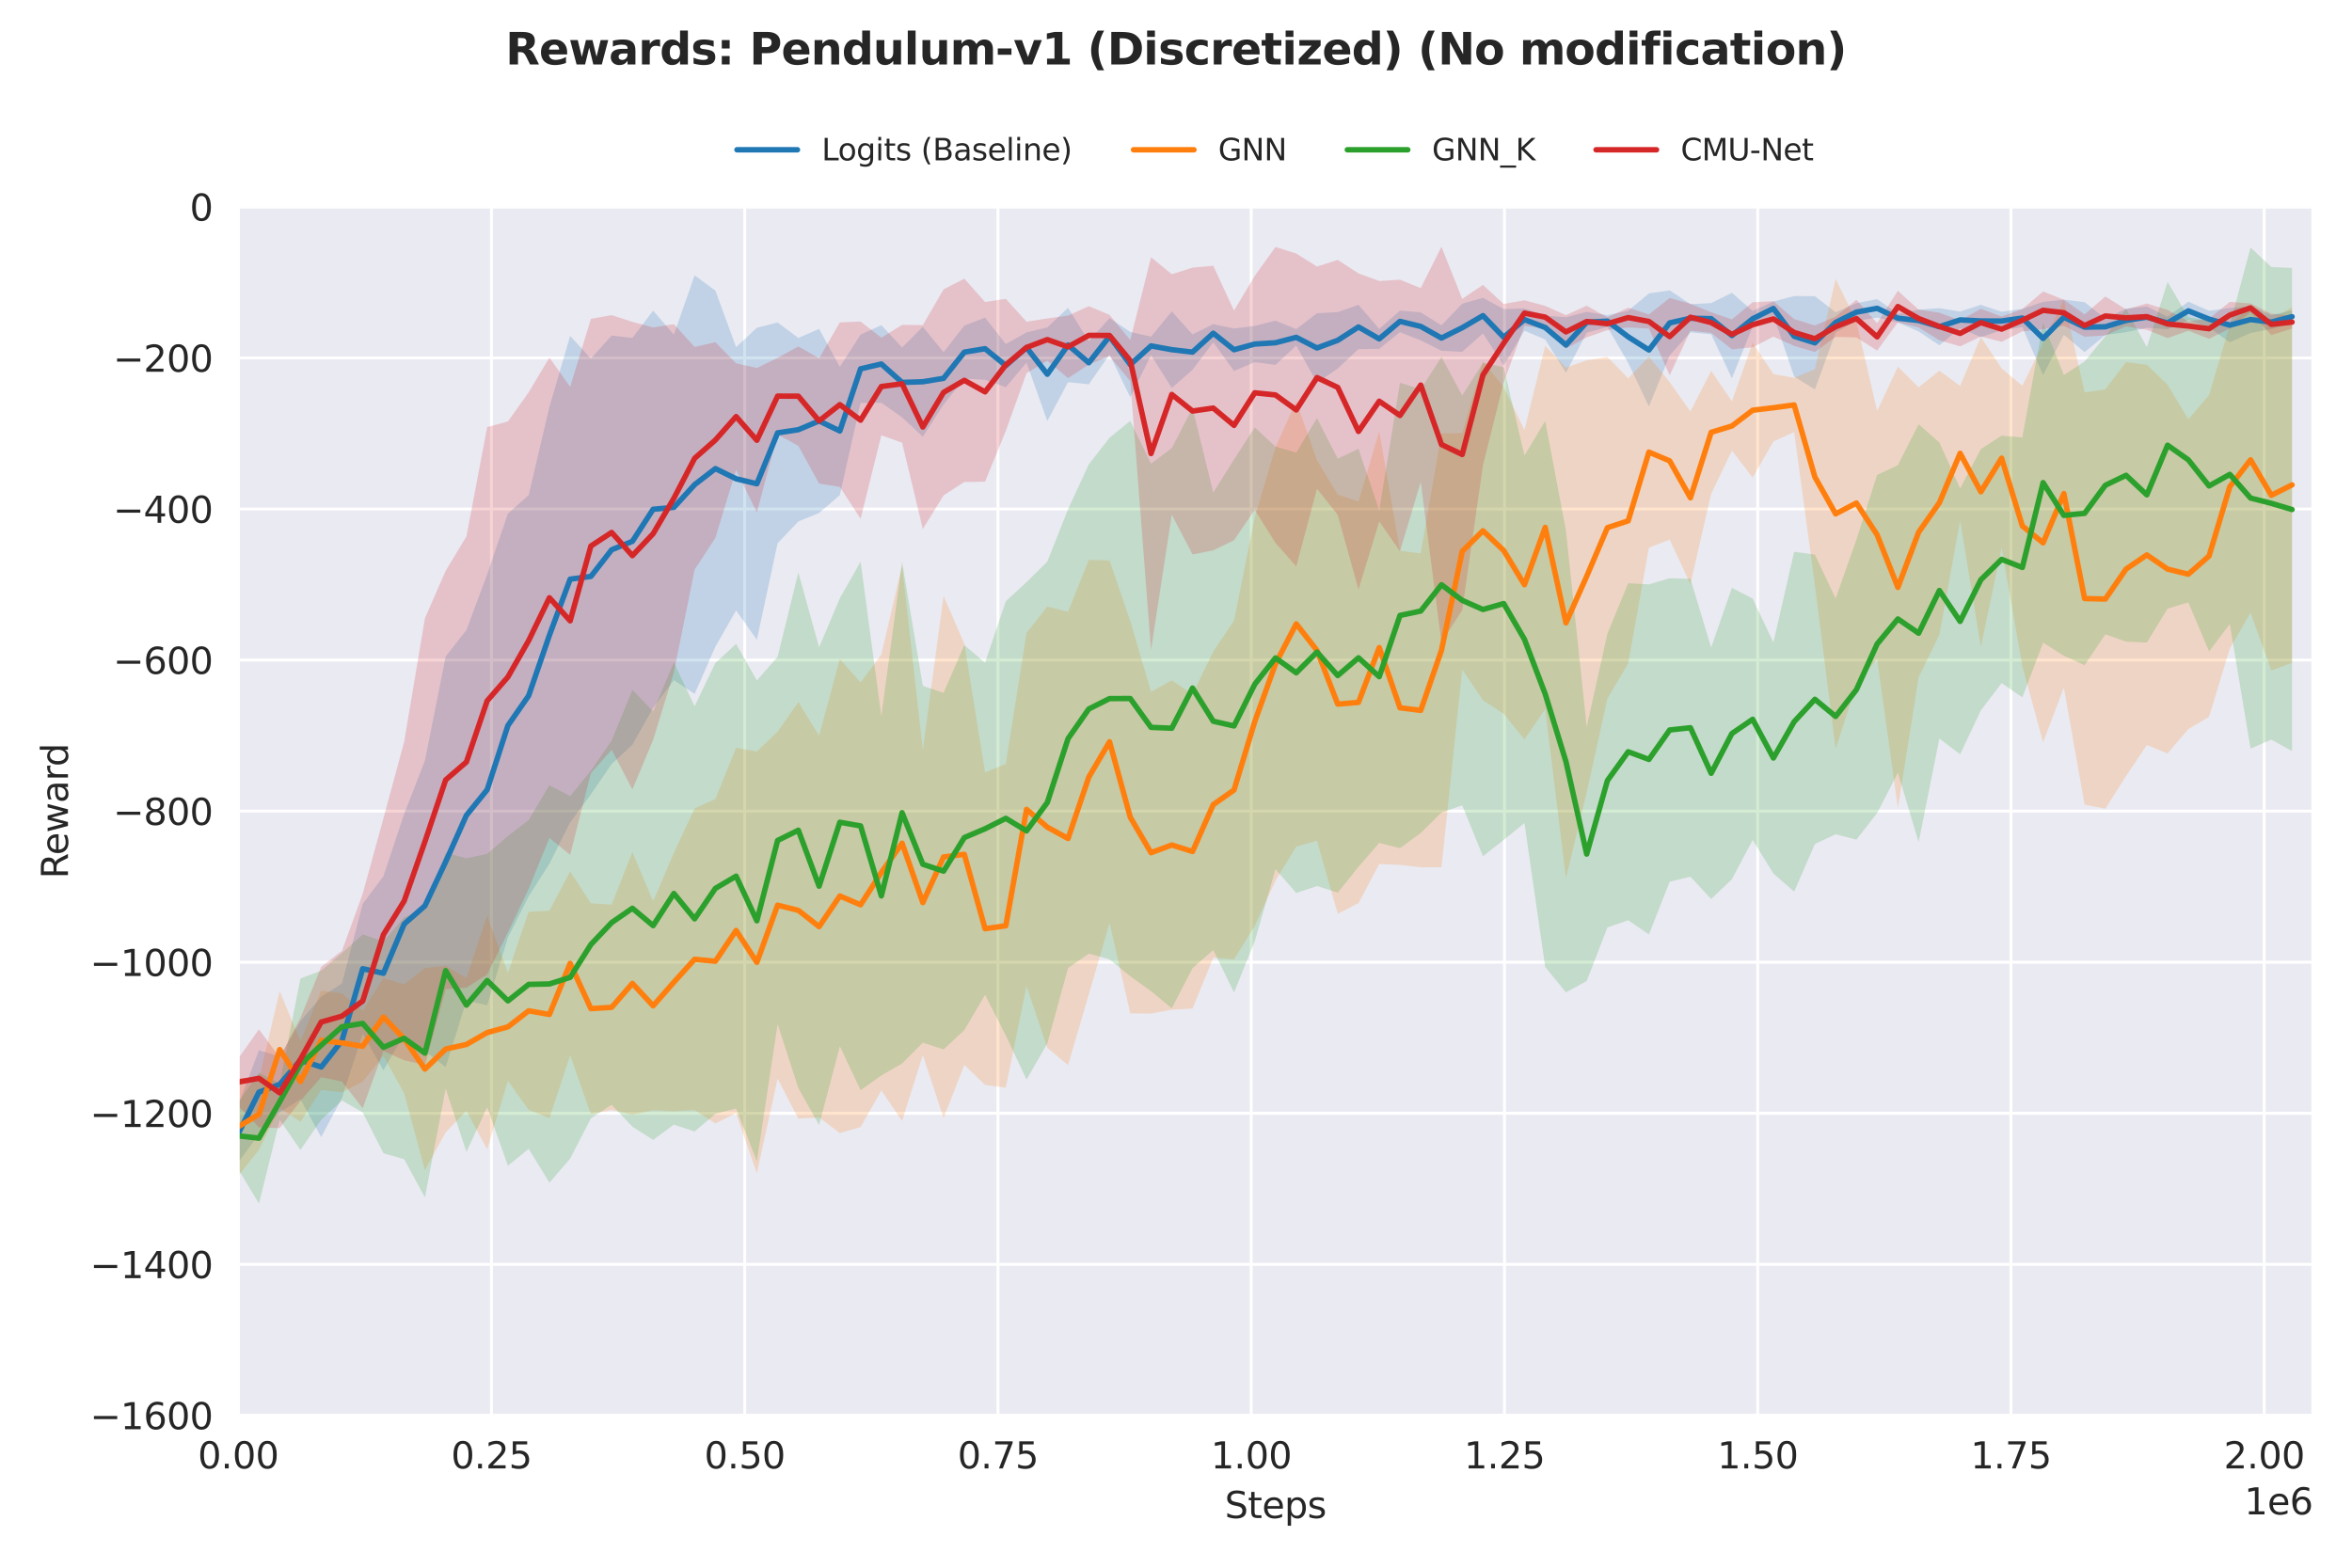 <?xml version="1.0" encoding="utf-8" standalone="no"?>
<!DOCTYPE svg PUBLIC "-//W3C//DTD SVG 1.1//EN"
  "http://www.w3.org/Graphics/SVG/1.1/DTD/svg11.dtd">
<svg xmlns:xlink="http://www.w3.org/1999/xlink" width="648pt" height="432pt" viewBox="0 0 648 432" xmlns="http://www.w3.org/2000/svg" version="1.1">
 <defs>
  <style type="text/css">*{stroke-linejoin: round; stroke-linecap: butt}</style>
 </defs>
 <g id="figure_1">
  <g id="patch_1">
   <path d="M 0 432 
L 648 432 
L 648 0 
L 0 0 
z
" style="fill: #ffffff"/>
  </g>
  <g id="axes_1">
   <g id="patch_2">
    <path d="M 65.63 390.04 
L 637.2 390.04 
L 637.2 57.006 
L 65.63 57.006 
z
" style="fill: #eaeaf2"/>
   </g>
   <g id="matplotlib.axis_1">
    <g id="xtick_1">
     <g id="line2d_1">
      <path d="M 65.631 390.04 
L 65.631 57.006 
" clip-path="url(#p73fbded3f0)" style="fill: none; stroke: #ffffff; stroke-width: 0.8; stroke-linecap: round"/>
     </g>
     <g id="text_1">
      <!-- 0.00 -->
      <g style="fill: #262626" transform="translate(54.498 404.638) scale(0.1 -0.1)">
       <defs>
        <path id="DejaVuSans-30" d="M 2034 4250 
Q 1547 4250 1301 3770 
Q 1056 3291 1056 2328 
Q 1056 1369 1301 889 
Q 1547 409 2034 409 
Q 2525 409 2770 889 
Q 3016 1369 3016 2328 
Q 3016 3291 2770 3770 
Q 2525 4250 2034 4250 
z
M 2034 4750 
Q 2819 4750 3233 4129 
Q 3647 3509 3647 2328 
Q 3647 1150 3233 529 
Q 2819 -91 2034 -91 
Q 1250 -91 836 529 
Q 422 1150 422 2328 
Q 422 3509 836 4129 
Q 1250 4750 2034 4750 
z
" transform="scale(0.016)"/>
        <path id="DejaVuSans-2e" d="M 684 794 
L 1344 794 
L 1344 0 
L 684 0 
L 684 794 
z
" transform="scale(0.016)"/>
       </defs>
       <use xlink:href="#DejaVuSans-30"/>
       <use xlink:href="#DejaVuSans-2e" transform="translate(63.623 0)"/>
       <use xlink:href="#DejaVuSans-30" transform="translate(95.41 0)"/>
       <use xlink:href="#DejaVuSans-30" transform="translate(159.033 0)"/>
      </g>
     </g>
    </g>
    <g id="xtick_2">
     <g id="line2d_2">
      <path d="M 135.402 390.04 
L 135.402 57.006 
" clip-path="url(#p73fbded3f0)" style="fill: none; stroke: #ffffff; stroke-width: 0.8; stroke-linecap: round"/>
     </g>
     <g id="text_2">
      <!-- 0.25 -->
      <g style="fill: #262626" transform="translate(124.27 404.638) scale(0.1 -0.1)">
       <defs>
        <path id="DejaVuSans-32" d="M 1228 531 
L 3431 531 
L 3431 0 
L 469 0 
L 469 531 
Q 828 903 1448 1529 
Q 2069 2156 2228 2338 
Q 2531 2678 2651 2914 
Q 2772 3150 2772 3378 
Q 2772 3750 2511 3984 
Q 2250 4219 1831 4219 
Q 1534 4219 1204 4116 
Q 875 4013 500 3803 
L 500 4441 
Q 881 4594 1212 4672 
Q 1544 4750 1819 4750 
Q 2544 4750 2975 4387 
Q 3406 4025 3406 3419 
Q 3406 3131 3298 2873 
Q 3191 2616 2906 2266 
Q 2828 2175 2409 1742 
Q 1991 1309 1228 531 
z
" transform="scale(0.016)"/>
        <path id="DejaVuSans-35" d="M 691 4666 
L 3169 4666 
L 3169 4134 
L 1269 4134 
L 1269 2991 
Q 1406 3038 1543 3061 
Q 1681 3084 1819 3084 
Q 2600 3084 3056 2656 
Q 3513 2228 3513 1497 
Q 3513 744 3044 326 
Q 2575 -91 1722 -91 
Q 1428 -91 1123 -41 
Q 819 9 494 109 
L 494 744 
Q 775 591 1075 516 
Q 1375 441 1709 441 
Q 2250 441 2565 725 
Q 2881 1009 2881 1497 
Q 2881 1984 2565 2268 
Q 2250 2553 1709 2553 
Q 1456 2553 1204 2497 
Q 953 2441 691 2322 
L 691 4666 
z
" transform="scale(0.016)"/>
       </defs>
       <use xlink:href="#DejaVuSans-30"/>
       <use xlink:href="#DejaVuSans-2e" transform="translate(63.623 0)"/>
       <use xlink:href="#DejaVuSans-32" transform="translate(95.41 0)"/>
       <use xlink:href="#DejaVuSans-35" transform="translate(159.033 0)"/>
      </g>
     </g>
    </g>
    <g id="xtick_3">
     <g id="line2d_3">
      <path d="M 205.174 390.04 
L 205.174 57.006 
" clip-path="url(#p73fbded3f0)" style="fill: none; stroke: #ffffff; stroke-width: 0.8; stroke-linecap: round"/>
     </g>
     <g id="text_3">
      <!-- 0.50 -->
      <g style="fill: #262626" transform="translate(194.041 404.638) scale(0.1 -0.1)">
       <use xlink:href="#DejaVuSans-30"/>
       <use xlink:href="#DejaVuSans-2e" transform="translate(63.623 0)"/>
       <use xlink:href="#DejaVuSans-35" transform="translate(95.41 0)"/>
       <use xlink:href="#DejaVuSans-30" transform="translate(159.033 0)"/>
      </g>
     </g>
    </g>
    <g id="xtick_4">
     <g id="line2d_4">
      <path d="M 274.945 390.04 
L 274.945 57.006 
" clip-path="url(#p73fbded3f0)" style="fill: none; stroke: #ffffff; stroke-width: 0.8; stroke-linecap: round"/>
     </g>
     <g id="text_4">
      <!-- 0.75 -->
      <g style="fill: #262626" transform="translate(263.813 404.638) scale(0.1 -0.1)">
       <defs>
        <path id="DejaVuSans-37" d="M 525 4666 
L 3525 4666 
L 3525 4397 
L 1831 0 
L 1172 0 
L 2766 4134 
L 525 4134 
L 525 4666 
z
" transform="scale(0.016)"/>
       </defs>
       <use xlink:href="#DejaVuSans-30"/>
       <use xlink:href="#DejaVuSans-2e" transform="translate(63.623 0)"/>
       <use xlink:href="#DejaVuSans-37" transform="translate(95.41 0)"/>
       <use xlink:href="#DejaVuSans-35" transform="translate(159.033 0)"/>
      </g>
     </g>
    </g>
    <g id="xtick_5">
     <g id="line2d_5">
      <path d="M 344.717 390.04 
L 344.717 57.006 
" clip-path="url(#p73fbded3f0)" style="fill: none; stroke: #ffffff; stroke-width: 0.8; stroke-linecap: round"/>
     </g>
     <g id="text_5">
      <!-- 1.00 -->
      <g style="fill: #262626" transform="translate(333.584 404.638) scale(0.1 -0.1)">
       <defs>
        <path id="DejaVuSans-31" d="M 794 531 
L 1825 531 
L 1825 4091 
L 703 3866 
L 703 4441 
L 1819 4666 
L 2450 4666 
L 2450 531 
L 3481 531 
L 3481 0 
L 794 0 
L 794 531 
z
" transform="scale(0.016)"/>
       </defs>
       <use xlink:href="#DejaVuSans-31"/>
       <use xlink:href="#DejaVuSans-2e" transform="translate(63.623 0)"/>
       <use xlink:href="#DejaVuSans-30" transform="translate(95.41 0)"/>
       <use xlink:href="#DejaVuSans-30" transform="translate(159.033 0)"/>
      </g>
     </g>
    </g>
    <g id="xtick_6">
     <g id="line2d_6">
      <path d="M 414.488 390.04 
L 414.488 57.006 
" clip-path="url(#p73fbded3f0)" style="fill: none; stroke: #ffffff; stroke-width: 0.8; stroke-linecap: round"/>
     </g>
     <g id="text_6">
      <!-- 1.25 -->
      <g style="fill: #262626" transform="translate(403.356 404.638) scale(0.1 -0.1)">
       <use xlink:href="#DejaVuSans-31"/>
       <use xlink:href="#DejaVuSans-2e" transform="translate(63.623 0)"/>
       <use xlink:href="#DejaVuSans-32" transform="translate(95.41 0)"/>
       <use xlink:href="#DejaVuSans-35" transform="translate(159.033 0)"/>
      </g>
     </g>
    </g>
    <g id="xtick_7">
     <g id="line2d_7">
      <path d="M 484.26 390.04 
L 484.26 57.006 
" clip-path="url(#p73fbded3f0)" style="fill: none; stroke: #ffffff; stroke-width: 0.8; stroke-linecap: round"/>
     </g>
     <g id="text_7">
      <!-- 1.50 -->
      <g style="fill: #262626" transform="translate(473.127 404.638) scale(0.1 -0.1)">
       <use xlink:href="#DejaVuSans-31"/>
       <use xlink:href="#DejaVuSans-2e" transform="translate(63.623 0)"/>
       <use xlink:href="#DejaVuSans-35" transform="translate(95.41 0)"/>
       <use xlink:href="#DejaVuSans-30" transform="translate(159.033 0)"/>
      </g>
     </g>
    </g>
    <g id="xtick_8">
     <g id="line2d_8">
      <path d="M 554.032 390.04 
L 554.032 57.006 
" clip-path="url(#p73fbded3f0)" style="fill: none; stroke: #ffffff; stroke-width: 0.8; stroke-linecap: round"/>
     </g>
     <g id="text_8">
      <!-- 1.75 -->
      <g style="fill: #262626" transform="translate(542.899 404.638) scale(0.1 -0.1)">
       <use xlink:href="#DejaVuSans-31"/>
       <use xlink:href="#DejaVuSans-2e" transform="translate(63.623 0)"/>
       <use xlink:href="#DejaVuSans-37" transform="translate(95.41 0)"/>
       <use xlink:href="#DejaVuSans-35" transform="translate(159.033 0)"/>
      </g>
     </g>
    </g>
    <g id="xtick_9">
     <g id="line2d_9">
      <path d="M 623.803 390.04 
L 623.803 57.006 
" clip-path="url(#p73fbded3f0)" style="fill: none; stroke: #ffffff; stroke-width: 0.8; stroke-linecap: round"/>
     </g>
     <g id="text_9">
      <!-- 2.00 -->
      <g style="fill: #262626" transform="translate(612.67 404.638) scale(0.1 -0.1)">
       <use xlink:href="#DejaVuSans-32"/>
       <use xlink:href="#DejaVuSans-2e" transform="translate(63.623 0)"/>
       <use xlink:href="#DejaVuSans-30" transform="translate(95.41 0)"/>
       <use xlink:href="#DejaVuSans-30" transform="translate(159.033 0)"/>
      </g>
     </g>
    </g>
    <g id="text_10">
     <!-- Steps -->
     <g style="fill: #262626" transform="translate(337.425 418.317) scale(0.1 -0.1)">
      <defs>
       <path id="DejaVuSans-53" d="M 3425 4513 
L 3425 3897 
Q 3066 4069 2747 4153 
Q 2428 4238 2131 4238 
Q 1616 4238 1336 4038 
Q 1056 3838 1056 3469 
Q 1056 3159 1242 3001 
Q 1428 2844 1947 2747 
L 2328 2669 
Q 3034 2534 3370 2195 
Q 3706 1856 3706 1288 
Q 3706 609 3251 259 
Q 2797 -91 1919 -91 
Q 1588 -91 1214 -16 
Q 841 59 441 206 
L 441 856 
Q 825 641 1194 531 
Q 1563 422 1919 422 
Q 2459 422 2753 634 
Q 3047 847 3047 1241 
Q 3047 1584 2836 1778 
Q 2625 1972 2144 2069 
L 1759 2144 
Q 1053 2284 737 2584 
Q 422 2884 422 3419 
Q 422 4038 858 4394 
Q 1294 4750 2059 4750 
Q 2388 4750 2728 4690 
Q 3069 4631 3425 4513 
z
" transform="scale(0.016)"/>
       <path id="DejaVuSans-74" d="M 1172 4494 
L 1172 3500 
L 2356 3500 
L 2356 3053 
L 1172 3053 
L 1172 1153 
Q 1172 725 1289 603 
Q 1406 481 1766 481 
L 2356 481 
L 2356 0 
L 1766 0 
Q 1100 0 847 248 
Q 594 497 594 1153 
L 594 3053 
L 172 3053 
L 172 3500 
L 594 3500 
L 594 4494 
L 1172 4494 
z
" transform="scale(0.016)"/>
       <path id="DejaVuSans-65" d="M 3597 1894 
L 3597 1613 
L 953 1613 
Q 991 1019 1311 708 
Q 1631 397 2203 397 
Q 2534 397 2845 478 
Q 3156 559 3463 722 
L 3463 178 
Q 3153 47 2828 -22 
Q 2503 -91 2169 -91 
Q 1331 -91 842 396 
Q 353 884 353 1716 
Q 353 2575 817 3079 
Q 1281 3584 2069 3584 
Q 2775 3584 3186 3129 
Q 3597 2675 3597 1894 
z
M 3022 2063 
Q 3016 2534 2758 2815 
Q 2500 3097 2075 3097 
Q 1594 3097 1305 2825 
Q 1016 2553 972 2059 
L 3022 2063 
z
" transform="scale(0.016)"/>
       <path id="DejaVuSans-70" d="M 1159 525 
L 1159 -1331 
L 581 -1331 
L 581 3500 
L 1159 3500 
L 1159 2969 
Q 1341 3281 1617 3432 
Q 1894 3584 2278 3584 
Q 2916 3584 3314 3078 
Q 3713 2572 3713 1747 
Q 3713 922 3314 415 
Q 2916 -91 2278 -91 
Q 1894 -91 1617 61 
Q 1341 213 1159 525 
z
M 3116 1747 
Q 3116 2381 2855 2742 
Q 2594 3103 2138 3103 
Q 1681 3103 1420 2742 
Q 1159 2381 1159 1747 
Q 1159 1113 1420 752 
Q 1681 391 2138 391 
Q 2594 391 2855 752 
Q 3116 1113 3116 1747 
z
" transform="scale(0.016)"/>
       <path id="DejaVuSans-73" d="M 2834 3397 
L 2834 2853 
Q 2591 2978 2328 3040 
Q 2066 3103 1784 3103 
Q 1356 3103 1142 2972 
Q 928 2841 928 2578 
Q 928 2378 1081 2264 
Q 1234 2150 1697 2047 
L 1894 2003 
Q 2506 1872 2764 1633 
Q 3022 1394 3022 966 
Q 3022 478 2636 193 
Q 2250 -91 1575 -91 
Q 1294 -91 989 -36 
Q 684 19 347 128 
L 347 722 
Q 666 556 975 473 
Q 1284 391 1588 391 
Q 1994 391 2212 530 
Q 2431 669 2431 922 
Q 2431 1156 2273 1281 
Q 2116 1406 1581 1522 
L 1381 1569 
Q 847 1681 609 1914 
Q 372 2147 372 2553 
Q 372 3047 722 3315 
Q 1072 3584 1716 3584 
Q 2034 3584 2315 3537 
Q 2597 3491 2834 3397 
z
" transform="scale(0.016)"/>
      </defs>
      <use xlink:href="#DejaVuSans-53"/>
      <use xlink:href="#DejaVuSans-74" transform="translate(63.477 0)"/>
      <use xlink:href="#DejaVuSans-65" transform="translate(102.686 0)"/>
      <use xlink:href="#DejaVuSans-70" transform="translate(164.209 0)"/>
      <use xlink:href="#DejaVuSans-73" transform="translate(227.686 0)"/>
     </g>
    </g>
    <g id="text_11">
     <!-- 1e6 -->
     <g style="fill: #262626" transform="translate(618.322 417.317) scale(0.1 -0.1)">
      <defs>
       <path id="DejaVuSans-36" d="M 2113 2584 
Q 1688 2584 1439 2293 
Q 1191 2003 1191 1497 
Q 1191 994 1439 701 
Q 1688 409 2113 409 
Q 2538 409 2786 701 
Q 3034 994 3034 1497 
Q 3034 2003 2786 2293 
Q 2538 2584 2113 2584 
z
M 3366 4563 
L 3366 3988 
Q 3128 4100 2886 4159 
Q 2644 4219 2406 4219 
Q 1781 4219 1451 3797 
Q 1122 3375 1075 2522 
Q 1259 2794 1537 2939 
Q 1816 3084 2150 3084 
Q 2853 3084 3261 2657 
Q 3669 2231 3669 1497 
Q 3669 778 3244 343 
Q 2819 -91 2113 -91 
Q 1303 -91 875 529 
Q 447 1150 447 2328 
Q 447 3434 972 4092 
Q 1497 4750 2381 4750 
Q 2619 4750 2861 4703 
Q 3103 4656 3366 4563 
z
" transform="scale(0.016)"/>
      </defs>
      <use xlink:href="#DejaVuSans-31"/>
      <use xlink:href="#DejaVuSans-65" transform="translate(63.623 0)"/>
      <use xlink:href="#DejaVuSans-36" transform="translate(125.146 0)"/>
     </g>
    </g>
   </g>
   <g id="matplotlib.axis_2">
    <g id="ytick_1">
     <g id="line2d_10">
      <path d="M 65.63 390.04 
L 637.2 390.04 
" clip-path="url(#p73fbded3f0)" style="fill: none; stroke: #ffffff; stroke-width: 0.8; stroke-linecap: round"/>
     </g>
     <g id="text_12">
      <!-- −1600 -->
      <g style="fill: #262626" transform="translate(24.8 393.839) scale(0.1 -0.1)">
       <defs>
        <path id="DejaVuSans-2212" d="M 678 2272 
L 4684 2272 
L 4684 1741 
L 678 1741 
L 678 2272 
z
" transform="scale(0.016)"/>
       </defs>
       <use xlink:href="#DejaVuSans-2212"/>
       <use xlink:href="#DejaVuSans-31" transform="translate(83.789 0)"/>
       <use xlink:href="#DejaVuSans-36" transform="translate(147.412 0)"/>
       <use xlink:href="#DejaVuSans-30" transform="translate(211.035 0)"/>
       <use xlink:href="#DejaVuSans-30" transform="translate(274.658 0)"/>
      </g>
     </g>
    </g>
    <g id="ytick_2">
     <g id="line2d_11">
      <path d="M 65.63 348.411 
L 637.2 348.411 
" clip-path="url(#p73fbded3f0)" style="fill: none; stroke: #ffffff; stroke-width: 0.8; stroke-linecap: round"/>
     </g>
     <g id="text_13">
      <!-- −1400 -->
      <g style="fill: #262626" transform="translate(24.8 352.21) scale(0.1 -0.1)">
       <defs>
        <path id="DejaVuSans-34" d="M 2419 4116 
L 825 1625 
L 2419 1625 
L 2419 4116 
z
M 2253 4666 
L 3047 4666 
L 3047 1625 
L 3713 1625 
L 3713 1100 
L 3047 1100 
L 3047 0 
L 2419 0 
L 2419 1100 
L 313 1100 
L 313 1709 
L 2253 4666 
z
" transform="scale(0.016)"/>
       </defs>
       <use xlink:href="#DejaVuSans-2212"/>
       <use xlink:href="#DejaVuSans-31" transform="translate(83.789 0)"/>
       <use xlink:href="#DejaVuSans-34" transform="translate(147.412 0)"/>
       <use xlink:href="#DejaVuSans-30" transform="translate(211.035 0)"/>
       <use xlink:href="#DejaVuSans-30" transform="translate(274.658 0)"/>
      </g>
     </g>
    </g>
    <g id="ytick_3">
     <g id="line2d_12">
      <path d="M 65.63 306.782 
L 637.2 306.782 
" clip-path="url(#p73fbded3f0)" style="fill: none; stroke: #ffffff; stroke-width: 0.8; stroke-linecap: round"/>
     </g>
     <g id="text_14">
      <!-- −1200 -->
      <g style="fill: #262626" transform="translate(24.8 310.581) scale(0.1 -0.1)">
       <use xlink:href="#DejaVuSans-2212"/>
       <use xlink:href="#DejaVuSans-31" transform="translate(83.789 0)"/>
       <use xlink:href="#DejaVuSans-32" transform="translate(147.412 0)"/>
       <use xlink:href="#DejaVuSans-30" transform="translate(211.035 0)"/>
       <use xlink:href="#DejaVuSans-30" transform="translate(274.658 0)"/>
      </g>
     </g>
    </g>
    <g id="ytick_4">
     <g id="line2d_13">
      <path d="M 65.63 265.152 
L 637.2 265.152 
" clip-path="url(#p73fbded3f0)" style="fill: none; stroke: #ffffff; stroke-width: 0.8; stroke-linecap: round"/>
     </g>
     <g id="text_15">
      <!-- −1000 -->
      <g style="fill: #262626" transform="translate(24.8 268.952) scale(0.1 -0.1)">
       <use xlink:href="#DejaVuSans-2212"/>
       <use xlink:href="#DejaVuSans-31" transform="translate(83.789 0)"/>
       <use xlink:href="#DejaVuSans-30" transform="translate(147.412 0)"/>
       <use xlink:href="#DejaVuSans-30" transform="translate(211.035 0)"/>
       <use xlink:href="#DejaVuSans-30" transform="translate(274.658 0)"/>
      </g>
     </g>
    </g>
    <g id="ytick_5">
     <g id="line2d_14">
      <path d="M 65.63 223.523 
L 637.2 223.523 
" clip-path="url(#p73fbded3f0)" style="fill: none; stroke: #ffffff; stroke-width: 0.8; stroke-linecap: round"/>
     </g>
     <g id="text_16">
      <!-- −800 -->
      <g style="fill: #262626" transform="translate(31.163 227.322) scale(0.1 -0.1)">
       <defs>
        <path id="DejaVuSans-38" d="M 2034 2216 
Q 1584 2216 1326 1975 
Q 1069 1734 1069 1313 
Q 1069 891 1326 650 
Q 1584 409 2034 409 
Q 2484 409 2743 651 
Q 3003 894 3003 1313 
Q 3003 1734 2745 1975 
Q 2488 2216 2034 2216 
z
M 1403 2484 
Q 997 2584 770 2862 
Q 544 3141 544 3541 
Q 544 4100 942 4425 
Q 1341 4750 2034 4750 
Q 2731 4750 3128 4425 
Q 3525 4100 3525 3541 
Q 3525 3141 3298 2862 
Q 3072 2584 2669 2484 
Q 3125 2378 3379 2068 
Q 3634 1759 3634 1313 
Q 3634 634 3220 271 
Q 2806 -91 2034 -91 
Q 1263 -91 848 271 
Q 434 634 434 1313 
Q 434 1759 690 2068 
Q 947 2378 1403 2484 
z
M 1172 3481 
Q 1172 3119 1398 2916 
Q 1625 2713 2034 2713 
Q 2441 2713 2670 2916 
Q 2900 3119 2900 3481 
Q 2900 3844 2670 4047 
Q 2441 4250 2034 4250 
Q 1625 4250 1398 4047 
Q 1172 3844 1172 3481 
z
" transform="scale(0.016)"/>
       </defs>
       <use xlink:href="#DejaVuSans-2212"/>
       <use xlink:href="#DejaVuSans-38" transform="translate(83.789 0)"/>
       <use xlink:href="#DejaVuSans-30" transform="translate(147.412 0)"/>
       <use xlink:href="#DejaVuSans-30" transform="translate(211.035 0)"/>
      </g>
     </g>
    </g>
    <g id="ytick_6">
     <g id="line2d_15">
      <path d="M 65.63 181.894 
L 637.2 181.894 
" clip-path="url(#p73fbded3f0)" style="fill: none; stroke: #ffffff; stroke-width: 0.8; stroke-linecap: round"/>
     </g>
     <g id="text_17">
      <!-- −600 -->
      <g style="fill: #262626" transform="translate(31.163 185.693) scale(0.1 -0.1)">
       <use xlink:href="#DejaVuSans-2212"/>
       <use xlink:href="#DejaVuSans-36" transform="translate(83.789 0)"/>
       <use xlink:href="#DejaVuSans-30" transform="translate(147.412 0)"/>
       <use xlink:href="#DejaVuSans-30" transform="translate(211.035 0)"/>
      </g>
     </g>
    </g>
    <g id="ytick_7">
     <g id="line2d_16">
      <path d="M 65.63 140.265 
L 637.2 140.265 
" clip-path="url(#p73fbded3f0)" style="fill: none; stroke: #ffffff; stroke-width: 0.8; stroke-linecap: round"/>
     </g>
     <g id="text_18">
      <!-- −400 -->
      <g style="fill: #262626" transform="translate(31.163 144.064) scale(0.1 -0.1)">
       <use xlink:href="#DejaVuSans-2212"/>
       <use xlink:href="#DejaVuSans-34" transform="translate(83.789 0)"/>
       <use xlink:href="#DejaVuSans-30" transform="translate(147.412 0)"/>
       <use xlink:href="#DejaVuSans-30" transform="translate(211.035 0)"/>
      </g>
     </g>
    </g>
    <g id="ytick_8">
     <g id="line2d_17">
      <path d="M 65.63 98.635 
L 637.2 98.635 
" clip-path="url(#p73fbded3f0)" style="fill: none; stroke: #ffffff; stroke-width: 0.8; stroke-linecap: round"/>
     </g>
     <g id="text_19">
      <!-- −200 -->
      <g style="fill: #262626" transform="translate(31.163 102.435) scale(0.1 -0.1)">
       <use xlink:href="#DejaVuSans-2212"/>
       <use xlink:href="#DejaVuSans-32" transform="translate(83.789 0)"/>
       <use xlink:href="#DejaVuSans-30" transform="translate(147.412 0)"/>
       <use xlink:href="#DejaVuSans-30" transform="translate(211.035 0)"/>
      </g>
     </g>
    </g>
    <g id="ytick_9">
     <g id="line2d_18">
      <path d="M 65.63 57.006 
L 637.2 57.006 
" clip-path="url(#p73fbded3f0)" style="fill: none; stroke: #ffffff; stroke-width: 0.8; stroke-linecap: round"/>
     </g>
     <g id="text_20">
      <!-- 0 -->
      <g style="fill: #262626" transform="translate(52.267 60.805) scale(0.1 -0.1)">
       <use xlink:href="#DejaVuSans-30"/>
      </g>
     </g>
    </g>
    <g id="text_21">
     <!-- Reward -->
     <g style="fill: #262626" transform="translate(18.721 242.144) rotate(-90) scale(0.1 -0.1)">
      <defs>
       <path id="DejaVuSans-52" d="M 2841 2188 
Q 3044 2119 3236 1894 
Q 3428 1669 3622 1275 
L 4263 0 
L 3584 0 
L 2988 1197 
Q 2756 1666 2539 1819 
Q 2322 1972 1947 1972 
L 1259 1972 
L 1259 0 
L 628 0 
L 628 4666 
L 2053 4666 
Q 2853 4666 3247 4331 
Q 3641 3997 3641 3322 
Q 3641 2881 3436 2590 
Q 3231 2300 2841 2188 
z
M 1259 4147 
L 1259 2491 
L 2053 2491 
Q 2509 2491 2742 2702 
Q 2975 2913 2975 3322 
Q 2975 3731 2742 3939 
Q 2509 4147 2053 4147 
L 1259 4147 
z
" transform="scale(0.016)"/>
       <path id="DejaVuSans-77" d="M 269 3500 
L 844 3500 
L 1563 769 
L 2278 3500 
L 2956 3500 
L 3675 769 
L 4391 3500 
L 4966 3500 
L 4050 0 
L 3372 0 
L 2619 2869 
L 1863 0 
L 1184 0 
L 269 3500 
z
" transform="scale(0.016)"/>
       <path id="DejaVuSans-61" d="M 2194 1759 
Q 1497 1759 1228 1600 
Q 959 1441 959 1056 
Q 959 750 1161 570 
Q 1363 391 1709 391 
Q 2188 391 2477 730 
Q 2766 1069 2766 1631 
L 2766 1759 
L 2194 1759 
z
M 3341 1997 
L 3341 0 
L 2766 0 
L 2766 531 
Q 2569 213 2275 61 
Q 1981 -91 1556 -91 
Q 1019 -91 701 211 
Q 384 513 384 1019 
Q 384 1609 779 1909 
Q 1175 2209 1959 2209 
L 2766 2209 
L 2766 2266 
Q 2766 2663 2505 2880 
Q 2244 3097 1772 3097 
Q 1472 3097 1187 3025 
Q 903 2953 641 2809 
L 641 3341 
Q 956 3463 1253 3523 
Q 1550 3584 1831 3584 
Q 2591 3584 2966 3190 
Q 3341 2797 3341 1997 
z
" transform="scale(0.016)"/>
       <path id="DejaVuSans-72" d="M 2631 2963 
Q 2534 3019 2420 3045 
Q 2306 3072 2169 3072 
Q 1681 3072 1420 2755 
Q 1159 2438 1159 1844 
L 1159 0 
L 581 0 
L 581 3500 
L 1159 3500 
L 1159 2956 
Q 1341 3275 1631 3429 
Q 1922 3584 2338 3584 
Q 2397 3584 2469 3576 
Q 2541 3569 2628 3553 
L 2631 2963 
z
" transform="scale(0.016)"/>
       <path id="DejaVuSans-64" d="M 2906 2969 
L 2906 4863 
L 3481 4863 
L 3481 0 
L 2906 0 
L 2906 525 
Q 2725 213 2448 61 
Q 2172 -91 1784 -91 
Q 1150 -91 751 415 
Q 353 922 353 1747 
Q 353 2572 751 3078 
Q 1150 3584 1784 3584 
Q 2172 3584 2448 3432 
Q 2725 3281 2906 2969 
z
M 947 1747 
Q 947 1113 1208 752 
Q 1469 391 1925 391 
Q 2381 391 2643 752 
Q 2906 1113 2906 1747 
Q 2906 2381 2643 2742 
Q 2381 3103 1925 3103 
Q 1469 3103 1208 2742 
Q 947 2381 947 1747 
z
" transform="scale(0.016)"/>
      </defs>
      <use xlink:href="#DejaVuSans-52"/>
      <use xlink:href="#DejaVuSans-65" transform="translate(64.982 0)"/>
      <use xlink:href="#DejaVuSans-77" transform="translate(126.506 0)"/>
      <use xlink:href="#DejaVuSans-61" transform="translate(208.293 0)"/>
      <use xlink:href="#DejaVuSans-72" transform="translate(269.572 0)"/>
      <use xlink:href="#DejaVuSans-64" transform="translate(308.936 0)"/>
     </g>
    </g>
   </g>
   <g id="FillBetweenPolyCollection_1">
    <path d="M 65.631 304.514 
L 65.631 320.333 
L 71.347 312.518 
L 77.062 306.492 
L 82.778 302.9 
L 88.494 313.355 
L 94.209 302.55 
L 99.925 284.841 
L 105.641 294.958 
L 111.356 284.998 
L 117.072 289.644 
L 122.788 294.041 
L 128.503 275.75 
L 134.219 276.992 
L 139.935 258.351 
L 145.65 246.989 
L 151.366 238.012 
L 157.082 226.622 
L 162.797 218.878 
L 168.513 210.548 
L 174.229 205.223 
L 179.945 195.064 
L 185.66 187.419 
L 191.376 191.234 
L 197.092 178.194 
L 202.807 168.224 
L 208.523 176.298 
L 214.239 149.707 
L 219.954 143.695 
L 225.67 141.355 
L 231.386 136.434 
L 237.101 111.069 
L 242.817 111.004 
L 248.533 115.028 
L 254.248 120.357 
L 259.964 111.465 
L 265.68 104.358 
L 271.395 104.659 
L 277.111 106.701 
L 282.827 99.939 
L 288.542 116.038 
L 294.258 105.309 
L 299.974 105.909 
L 305.69 97.708 
L 311.405 109.487 
L 317.121 97.876 
L 322.837 106.921 
L 328.552 101.903 
L 334.268 94.338 
L 339.984 102.226 
L 345.699 99.802 
L 351.415 100.557 
L 357.131 95.24 
L 362.846 105.466 
L 368.562 101.559 
L 374.278 96.199 
L 379.993 96.139 
L 385.709 91.532 
L 391.425 93.819 
L 397.14 96.674 
L 402.856 96.945 
L 408.572 91.891 
L 414.288 100.705 
L 420.003 91.134 
L 425.719 93.549 
L 431.435 102.721 
L 437.15 91.681 
L 442.866 90.13 
L 448.582 100.009 
L 454.297 112.037 
L 460.013 97.95 
L 465.729 91.574 
L 471.444 92.111 
L 477.16 104.245 
L 482.876 89.996 
L 488.591 86.922 
L 494.307 103.772 
L 500.023 107.332 
L 505.738 91.651 
L 511.454 88.456 
L 517.17 87.515 
L 522.885 88.875 
L 528.601 91.325 
L 534.317 95.146 
L 540.033 90.463 
L 545.748 92.916 
L 551.464 91.013 
L 557.18 90.148 
L 562.895 103.367 
L 568.611 92.264 
L 574.327 97.043 
L 580.042 92.309 
L 585.758 91.536 
L 591.474 90.339 
L 597.189 90.719 
L 602.905 88.183 
L 608.621 90.252 
L 614.336 94.325 
L 620.052 91.752 
L 625.768 90.694 
L 631.483 89.013 
L 631.483 85.519 
L 631.483 85.519 
L 625.768 86.827 
L 620.052 84.378 
L 614.336 84.873 
L 608.621 85.63 
L 602.905 83.132 
L 597.189 87.252 
L 591.474 84.454 
L 585.758 85.045 
L 580.042 87.789 
L 574.327 83.259 
L 568.611 82.583 
L 562.895 83.173 
L 557.18 85.124 
L 551.464 85.91 
L 545.748 83.989 
L 540.033 85.851 
L 534.317 84.916 
L 528.601 85.317 
L 522.885 86.492 
L 517.17 82.416 
L 511.454 83.558 
L 505.738 86.053 
L 500.023 81.615 
L 494.307 81.57 
L 488.591 83.08 
L 482.876 85.692 
L 477.16 80.68 
L 471.444 83.516 
L 465.729 83.807 
L 460.013 80.012 
L 454.297 80.852 
L 448.582 85.632 
L 442.866 86.855 
L 437.15 85.918 
L 431.435 87.426 
L 425.719 86.947 
L 420.003 84.994 
L 414.288 85.163 
L 408.572 82.064 
L 402.856 83.676 
L 397.14 89.636 
L 391.425 86.073 
L 385.709 85.582 
L 379.993 90.619 
L 374.278 83.996 
L 368.562 85.997 
L 362.846 86.314 
L 357.131 90.678 
L 351.415 88.351 
L 345.699 89.81 
L 339.984 90.524 
L 334.268 89.306 
L 328.552 92.154 
L 322.837 85.798 
L 317.121 92.764 
L 311.405 91.455 
L 305.69 87.661 
L 299.974 94.013 
L 294.258 84.826 
L 288.542 90.224 
L 282.827 91.589 
L 277.111 94.773 
L 271.395 87.521 
L 265.68 89.714 
L 259.964 97.044 
L 254.248 90.034 
L 248.533 95.743 
L 242.817 89.604 
L 237.101 92.202 
L 231.386 101.084 
L 225.67 90.627 
L 219.954 93.13 
L 214.239 88.849 
L 208.523 90.321 
L 202.807 95.645 
L 197.092 80.073 
L 191.376 75.871 
L 185.66 92.205 
L 179.945 85.602 
L 174.229 93.116 
L 168.513 92.445 
L 162.797 98.806 
L 157.082 92.565 
L 151.366 112.11 
L 145.65 136.421 
L 139.935 141.516 
L 134.219 158.245 
L 128.503 173.595 
L 122.788 180.893 
L 117.072 209.57 
L 111.356 224.25 
L 105.641 241.434 
L 99.925 249.058 
L 94.209 271.015 
L 88.494 274.693 
L 82.778 281.371 
L 77.062 291.131 
L 71.347 289.397 
L 65.631 304.514 
z
" clip-path="url(#p73fbded3f0)" style="fill: #1f77b4; fill-opacity: 0.2"/>
   </g>
   <g id="FillBetweenPolyCollection_2">
    <path d="M 65.631 296.969 
L 65.631 324.049 
L 71.347 316.833 
L 77.062 305.329 
L 82.778 309.103 
L 88.494 300.353 
L 94.209 301.001 
L 99.925 298.063 
L 105.641 290.98 
L 111.356 301.252 
L 117.072 322.449 
L 122.788 312.019 
L 128.503 306.1 
L 134.219 316.708 
L 139.935 297.822 
L 145.65 305.82 
L 151.366 308.135 
L 157.082 290.791 
L 162.797 306.985 
L 168.513 305.879 
L 174.229 307.149 
L 179.945 305.953 
L 185.66 306.247 
L 191.376 305.886 
L 197.092 309.581 
L 202.807 306.745 
L 208.523 323.289 
L 214.239 297.24 
L 219.954 308.249 
L 225.67 307.93 
L 231.386 312.222 
L 237.101 310.576 
L 242.817 300.479 
L 248.533 308.89 
L 254.248 290.738 
L 259.964 308.067 
L 265.68 293.44 
L 271.395 298.984 
L 277.111 299.714 
L 282.827 271.671 
L 288.542 288.704 
L 294.258 293.518 
L 299.974 274.009 
L 305.69 254.343 
L 311.405 279.241 
L 317.121 279.304 
L 322.837 278.24 
L 328.552 277.931 
L 334.268 263.911 
L 339.984 264.359 
L 345.699 255.128 
L 351.415 242.672 
L 357.131 233.29 
L 362.846 231.662 
L 368.562 251.795 
L 374.278 248.877 
L 379.993 238.085 
L 385.709 238.322 
L 391.425 239.007 
L 397.14 238.99 
L 402.856 184.482 
L 408.572 192.937 
L 414.288 196.699 
L 420.003 203.762 
L 425.719 195.383 
L 431.435 241.955 
L 437.15 218.316 
L 442.866 192.462 
L 448.582 182.793 
L 454.297 150.918 
L 460.013 148.695 
L 465.729 160.96 
L 471.444 136.067 
L 477.16 124.17 
L 482.876 131.609 
L 488.591 121.64 
L 494.307 119.06 
L 500.023 161.167 
L 505.738 206.355 
L 511.454 188.641 
L 517.17 181.514 
L 522.885 222.659 
L 528.601 186.593 
L 534.317 174.928 
L 540.033 143.45 
L 545.748 178.198 
L 551.464 150.986 
L 557.18 183.555 
L 562.895 204.551 
L 568.611 189.471 
L 574.327 221.753 
L 580.042 222.85 
L 585.758 213.813 
L 591.474 205.306 
L 597.189 207.623 
L 602.905 200.904 
L 608.621 197.526 
L 614.336 178.707 
L 620.052 168.835 
L 625.768 184.757 
L 631.483 182.657 
L 631.483 84.584 
L 631.483 84.584 
L 625.768 88.233 
L 620.052 84.576 
L 614.336 89.533 
L 608.621 108.884 
L 602.905 115.552 
L 597.189 106.029 
L 591.474 100.518 
L 585.758 99.796 
L 580.042 107.303 
L 574.327 108.139 
L 568.611 82.546 
L 562.895 94.642 
L 557.18 106.32 
L 551.464 101.521 
L 545.748 92.869 
L 540.033 106.369 
L 534.317 102.128 
L 528.601 106.722 
L 522.885 101.069 
L 517.17 113.252 
L 511.454 88.587 
L 505.738 76.853 
L 500.023 101.723 
L 494.307 104.107 
L 488.591 103.083 
L 482.876 94.473 
L 477.16 110.601 
L 471.444 102.192 
L 465.729 113.4 
L 460.013 105.31 
L 454.297 98.25 
L 448.582 104.264 
L 442.866 98.354 
L 437.15 99.298 
L 431.435 101.306 
L 425.719 95.295 
L 420.003 118.494 
L 414.288 106.704 
L 408.572 99.589 
L 402.856 119.373 
L 397.14 119.407 
L 391.425 152.509 
L 385.709 151.766 
L 379.993 118.824 
L 374.278 138.225 
L 368.562 136.268 
L 362.846 126.85 
L 357.131 110.524 
L 351.415 123.197 
L 345.699 142.578 
L 339.984 171.036 
L 334.268 179.52 
L 328.552 191.362 
L 322.837 187.463 
L 317.121 190.648 
L 311.405 171.185 
L 305.69 154.454 
L 299.974 154.296 
L 294.258 168.61 
L 288.542 167.16 
L 282.827 174.417 
L 277.111 210.51 
L 271.395 212.864 
L 265.68 177.411 
L 259.964 164.215 
L 254.248 206.709 
L 248.533 155.812 
L 242.817 180.39 
L 237.101 188.089 
L 231.386 181.597 
L 225.67 202.759 
L 219.954 193.482 
L 214.239 201.625 
L 208.523 207.091 
L 202.807 206.06 
L 197.092 220.185 
L 191.376 222.791 
L 185.66 235.053 
L 179.945 248.385 
L 174.229 234.837 
L 168.513 249.302 
L 162.797 248.906 
L 157.082 240.151 
L 151.366 250.962 
L 145.65 251.259 
L 139.935 268.114 
L 134.219 252.37 
L 128.503 269.543 
L 122.788 266.137 
L 117.072 266.76 
L 111.356 271.269 
L 105.641 269.544 
L 99.925 278.555 
L 94.209 273.767 
L 88.494 272.992 
L 82.778 286.948 
L 77.062 273.144 
L 71.347 297.265 
L 65.631 296.969 
z
" clip-path="url(#p73fbded3f0)" style="fill: #ff7f0e; fill-opacity: 0.2"/>
   </g>
   <g id="FillBetweenPolyCollection_3">
    <path d="M 65.631 303.808 
L 65.631 322.174 
L 71.347 331.668 
L 77.062 308.61 
L 82.778 316.87 
L 88.494 308.58 
L 94.209 303.265 
L 99.925 306.544 
L 105.641 317.788 
L 111.356 319.444 
L 117.072 329.986 
L 122.788 299.963 
L 128.503 317.434 
L 134.219 305.105 
L 139.935 321.231 
L 145.65 316.571 
L 151.366 325.899 
L 157.082 319.28 
L 162.797 308.175 
L 168.513 304.408 
L 174.229 310.481 
L 179.945 314.099 
L 185.66 309.896 
L 191.376 311.8 
L 197.092 306.924 
L 202.807 305.443 
L 208.523 319.963 
L 214.239 282.205 
L 219.954 299.811 
L 225.67 310.031 
L 231.386 288.291 
L 237.101 300.42 
L 242.817 296.342 
L 248.533 293.056 
L 254.248 287.314 
L 259.964 289.176 
L 265.68 283.847 
L 271.395 274.149 
L 277.111 285.33 
L 282.827 297.501 
L 288.542 287.537 
L 294.258 266.75 
L 299.974 262.779 
L 305.69 264.378 
L 311.405 269.023 
L 317.121 273.116 
L 322.837 277.852 
L 328.552 266.788 
L 334.268 261.781 
L 339.984 273.489 
L 345.699 259.363 
L 351.415 239.51 
L 357.131 246.077 
L 362.846 244.164 
L 368.562 245.946 
L 374.278 238.864 
L 379.993 232.275 
L 385.709 233.715 
L 391.425 229.541 
L 397.14 223.907 
L 402.856 221.917 
L 408.572 235.957 
L 414.288 231.436 
L 420.003 226.813 
L 425.719 266.452 
L 431.435 273.461 
L 437.15 270.335 
L 442.866 255.552 
L 448.582 253.583 
L 454.297 257.507 
L 460.013 242.967 
L 465.729 241.592 
L 471.444 247.742 
L 477.16 242.281 
L 482.876 231.465 
L 488.591 240.72 
L 494.307 245.705 
L 500.023 232.569 
L 505.738 229.89 
L 511.454 231.382 
L 517.17 224.049 
L 522.885 212.929 
L 528.601 232.069 
L 534.317 203.518 
L 540.033 207.852 
L 545.748 195.754 
L 551.464 188.232 
L 557.18 192.172 
L 562.895 177.072 
L 568.611 180.705 
L 574.327 183.297 
L 580.042 174.791 
L 585.758 176.802 
L 591.474 177.06 
L 597.189 167.703 
L 602.905 165.979 
L 608.621 179.491 
L 614.336 171.965 
L 620.052 206.284 
L 625.768 203.811 
L 631.483 206.975 
L 631.483 73.838 
L 631.483 73.838 
L 625.768 73.583 
L 620.052 68.221 
L 614.336 89.482 
L 608.621 88.325 
L 602.905 87.447 
L 597.189 77.671 
L 591.474 95.653 
L 585.758 85.149 
L 580.042 92.661 
L 574.327 99.623 
L 568.611 103.35 
L 562.895 88.92 
L 557.18 120.572 
L 551.464 120.05 
L 545.748 123.763 
L 540.033 134.607 
L 534.317 121.949 
L 528.601 116.907 
L 522.885 128.193 
L 517.17 130.874 
L 511.454 148.742 
L 505.738 164.954 
L 500.023 152.835 
L 494.307 152.049 
L 488.591 177.051 
L 482.876 164.967 
L 477.16 161.978 
L 471.444 178.454 
L 465.729 159.486 
L 460.013 159.344 
L 454.297 161.032 
L 448.582 160.729 
L 442.866 174.607 
L 437.15 200.372 
L 431.435 146.278 
L 425.719 116.018 
L 420.003 125.541 
L 414.288 101.194 
L 408.572 99.96 
L 402.856 108.958 
L 397.14 98.351 
L 391.425 107.235 
L 385.709 105.472 
L 379.993 140.662 
L 374.278 123.663 
L 368.562 126.381 
L 362.846 115.208 
L 357.131 124.719 
L 351.415 123.075 
L 345.699 117.755 
L 339.984 126.606 
L 334.268 135.717 
L 328.552 112.422 
L 322.837 123.48 
L 317.121 127.758 
L 311.405 115.965 
L 305.69 120.629 
L 299.974 127.963 
L 294.258 140.347 
L 288.542 154.758 
L 282.827 160.421 
L 277.111 165.691 
L 271.395 182.611 
L 265.68 177.777 
L 259.964 190.937 
L 254.248 189 
L 248.533 154.852 
L 242.817 197.419 
L 237.101 154.765 
L 231.386 164.881 
L 225.67 178.367 
L 219.954 157.752 
L 214.239 180.995 
L 208.523 187.516 
L 202.807 177.438 
L 197.092 182.695 
L 191.376 194.609 
L 185.66 182.53 
L 179.945 196.039 
L 174.229 190.098 
L 168.513 204.068 
L 162.797 212.356 
L 157.082 219.389 
L 151.366 216.388 
L 145.65 225.963 
L 139.935 230.378 
L 134.219 235.302 
L 128.503 236.508 
L 122.788 234.986 
L 117.072 250.432 
L 111.356 252.776 
L 105.641 259.418 
L 99.925 257.494 
L 94.209 262.609 
L 88.494 267.484 
L 82.778 269.641 
L 77.062 298.575 
L 71.347 295.599 
L 65.631 303.808 
z
" clip-path="url(#p73fbded3f0)" style="fill: #2ca02c; fill-opacity: 0.2"/>
   </g>
   <g id="FillBetweenPolyCollection_4">
    <path d="M 65.631 291.676 
L 65.631 304.702 
L 71.347 310.653 
L 77.062 310.877 
L 82.778 303.34 
L 88.494 296.833 
L 94.209 298.021 
L 99.925 305.413 
L 105.641 289.576 
L 111.356 292.189 
L 117.072 293.478 
L 122.788 272.55 
L 128.503 272.14 
L 134.219 268.54 
L 139.935 256.956 
L 145.65 244.936 
L 151.366 230.91 
L 157.082 235.568 
L 162.797 213.056 
L 168.513 206.602 
L 174.229 217.551 
L 179.945 203.92 
L 185.66 185.277 
L 191.376 156.991 
L 197.092 148.225 
L 202.807 129.475 
L 208.523 141.26 
L 214.239 119.711 
L 219.954 122.878 
L 225.67 133.253 
L 231.386 134.175 
L 237.101 142.976 
L 242.817 119.964 
L 248.533 121.991 
L 254.248 145.78 
L 259.964 136.519 
L 265.68 132.817 
L 271.395 132.744 
L 277.111 118.744 
L 282.827 102.831 
L 288.542 99.411 
L 294.258 104.195 
L 299.974 100.462 
L 305.69 98.13 
L 311.405 105.043 
L 317.121 179.087 
L 322.837 141.842 
L 328.552 152.789 
L 334.268 151.657 
L 339.984 148.874 
L 345.699 140.477 
L 351.415 149.61 
L 357.131 156.075 
L 362.846 134.65 
L 368.562 141.897 
L 374.278 162.429 
L 379.993 143.691 
L 385.709 151.901 
L 391.425 132.825 
L 397.14 177.01 
L 402.856 168.124 
L 408.572 128.156 
L 414.288 105.384 
L 420.003 89.802 
L 425.719 90.503 
L 431.435 96.075 
L 437.15 92.968 
L 442.866 90.955 
L 448.582 90.237 
L 454.297 90.537 
L 460.013 103.414 
L 465.729 91.129 
L 471.444 91.742 
L 477.16 96.266 
L 482.876 95.701 
L 488.591 92.768 
L 494.307 95.316 
L 500.023 96.997 
L 505.738 92.828 
L 511.454 92.982 
L 517.17 96.604 
L 522.885 88.811 
L 528.601 90.232 
L 534.317 93.77 
L 540.033 95.452 
L 545.748 92.721 
L 551.464 94.187 
L 557.18 91.315 
L 562.895 90.714 
L 568.611 89.75 
L 574.327 92.797 
L 580.042 92.434 
L 585.758 89.939 
L 591.474 90.88 
L 597.189 93.173 
L 602.905 91.147 
L 608.621 93.367 
L 614.336 90.477 
L 620.052 86.073 
L 625.768 92.335 
L 631.483 90.546 
L 631.483 86.978 
L 631.483 86.978 
L 625.768 86.434 
L 620.052 83.613 
L 614.336 83.186 
L 608.621 87.806 
L 602.905 88.551 
L 597.189 85.39 
L 591.474 83.624 
L 585.758 85.243 
L 580.042 81.704 
L 574.327 86.623 
L 568.611 82.591 
L 562.895 80.299 
L 557.18 85.182 
L 551.464 87.212 
L 545.748 85.084 
L 540.033 88.304 
L 534.317 86.162 
L 528.601 85.308 
L 522.885 80.131 
L 517.17 89.064 
L 511.454 82.598 
L 505.738 87.253 
L 500.023 89.674 
L 494.307 87.912 
L 488.591 83 
L 482.876 83.286 
L 477.16 88.011 
L 471.444 86.036 
L 465.729 83.719 
L 460.013 82.094 
L 454.297 86.638 
L 448.582 84.784 
L 442.866 87.463 
L 437.15 84.23 
L 431.435 86.845 
L 425.719 84.276 
L 420.003 82.746 
L 414.288 83.766 
L 408.572 78.502 
L 402.856 82.358 
L 397.14 67.987 
L 391.425 79.393 
L 385.709 77.08 
L 379.993 77.431 
L 374.278 75.339 
L 368.562 71.621 
L 362.846 73.446 
L 357.131 69.861 
L 351.415 68.053 
L 345.699 76.011 
L 339.984 85.571 
L 334.268 73.238 
L 328.552 73.751 
L 322.837 75.562 
L 317.121 70.878 
L 311.405 93.727 
L 305.69 86.758 
L 299.974 84.367 
L 294.258 86.969 
L 288.542 87.748 
L 282.827 88.651 
L 277.111 82.345 
L 271.395 83.221 
L 265.68 76.787 
L 259.964 79.734 
L 254.248 89.579 
L 248.533 89.521 
L 242.817 93.056 
L 237.101 88.596 
L 231.386 88.83 
L 225.67 98.711 
L 219.954 95.466 
L 214.239 98.596 
L 208.523 101.403 
L 202.807 100.108 
L 197.092 94.292 
L 191.376 95.605 
L 185.66 89.329 
L 179.945 90.224 
L 174.229 88.685 
L 168.513 86.839 
L 162.797 87.864 
L 157.082 106.594 
L 151.366 98.524 
L 145.65 108.106 
L 139.935 116.141 
L 134.219 117.694 
L 128.503 147.812 
L 122.788 157.279 
L 117.072 170.349 
L 111.356 204.375 
L 105.641 225.489 
L 99.925 246.278 
L 94.209 262.004 
L 88.494 266.441 
L 82.778 280.495 
L 77.062 291.428 
L 71.347 283.647 
L 65.631 291.676 
z
" clip-path="url(#p73fbded3f0)" style="fill: #d62728; fill-opacity: 0.2"/>
   </g>
   <g id="line2d_19">
    <path d="M 65.631 312.424 
L 71.347 300.958 
L 77.062 298.812 
L 82.778 292.136 
L 88.494 294.024 
L 94.209 286.783 
L 99.925 266.949 
L 105.641 268.196 
L 111.356 254.624 
L 117.072 249.607 
L 122.788 237.467 
L 128.503 224.672 
L 134.219 217.619 
L 139.935 199.933 
L 145.65 191.705 
L 151.366 175.061 
L 157.082 159.593 
L 162.797 158.842 
L 168.513 151.497 
L 174.229 149.169 
L 179.945 140.333 
L 185.66 139.812 
L 191.376 133.552 
L 197.092 129.134 
L 202.807 131.934 
L 208.523 133.309 
L 214.239 119.278 
L 219.954 118.412 
L 225.67 115.991 
L 231.386 118.759 
L 237.101 101.635 
L 242.817 100.304 
L 248.533 105.386 
L 254.248 105.195 
L 259.964 104.254 
L 265.68 97.036 
L 271.395 96.09 
L 277.111 100.737 
L 282.827 95.764 
L 288.542 103.131 
L 294.258 95.067 
L 299.974 99.961 
L 305.69 92.685 
L 311.405 100.471 
L 317.121 95.32 
L 322.837 96.359 
L 328.552 97.028 
L 334.268 91.822 
L 339.984 96.375 
L 345.699 94.806 
L 351.415 94.454 
L 357.131 92.959 
L 362.846 95.89 
L 368.562 93.778 
L 374.278 90.098 
L 379.993 93.379 
L 385.709 88.557 
L 391.425 89.946 
L 397.14 93.155 
L 402.856 90.311 
L 408.572 86.977 
L 414.288 92.934 
L 420.003 88.064 
L 425.719 90.248 
L 431.435 95.073 
L 437.15 88.799 
L 442.866 88.493 
L 448.582 92.82 
L 454.297 96.445 
L 460.013 88.981 
L 465.729 87.691 
L 471.444 87.813 
L 477.16 92.463 
L 482.876 87.844 
L 488.591 85.001 
L 494.307 92.671 
L 500.023 94.474 
L 505.738 88.852 
L 511.454 86.007 
L 517.17 84.965 
L 522.885 87.683 
L 528.601 88.321 
L 534.317 90.031 
L 540.033 88.157 
L 545.748 88.452 
L 551.464 88.462 
L 557.18 87.636 
L 562.895 93.27 
L 568.611 87.424 
L 574.327 90.151 
L 580.042 90.049 
L 585.758 88.291 
L 591.474 87.397 
L 597.189 88.985 
L 602.905 85.658 
L 608.621 87.941 
L 614.336 89.599 
L 620.052 88.065 
L 625.768 88.76 
L 631.483 87.266 
" clip-path="url(#p73fbded3f0)" style="fill: none; stroke: #1f77b4; stroke-width: 1.5; stroke-linecap: round"/>
   </g>
   <g id="line2d_20">
    <path d="M 65.631 310.509 
L 71.347 307.049 
L 77.062 289.236 
L 82.778 298.025 
L 88.494 286.673 
L 94.209 287.384 
L 99.925 288.309 
L 105.641 280.262 
L 111.356 286.26 
L 117.072 294.605 
L 122.788 289.078 
L 128.503 287.822 
L 134.219 284.539 
L 139.935 282.968 
L 145.65 278.539 
L 151.366 279.549 
L 157.082 265.471 
L 162.797 277.946 
L 168.513 277.59 
L 174.229 270.993 
L 179.945 277.169 
L 185.66 270.65 
L 191.376 264.339 
L 197.092 264.883 
L 202.807 256.402 
L 208.523 265.19 
L 214.239 249.432 
L 219.954 250.866 
L 225.67 255.344 
L 231.386 246.909 
L 237.101 249.333 
L 242.817 240.435 
L 248.533 232.351 
L 254.248 248.723 
L 259.964 236.141 
L 265.68 235.425 
L 271.395 255.924 
L 277.111 255.112 
L 282.827 223.044 
L 288.542 227.932 
L 294.258 231.064 
L 299.974 214.152 
L 305.69 204.399 
L 311.405 225.213 
L 317.121 234.976 
L 322.837 232.851 
L 328.552 234.647 
L 334.268 221.715 
L 339.984 217.697 
L 345.699 198.853 
L 351.415 182.934 
L 357.131 171.907 
L 362.846 179.256 
L 368.562 194.032 
L 374.278 193.551 
L 379.993 178.454 
L 385.709 195.044 
L 391.425 195.758 
L 397.14 179.198 
L 402.856 151.928 
L 408.572 146.263 
L 414.288 151.701 
L 420.003 161.128 
L 425.719 145.339 
L 431.435 171.63 
L 437.15 158.807 
L 442.866 145.408 
L 448.582 143.529 
L 454.297 124.584 
L 460.013 127.003 
L 465.729 137.18 
L 471.444 119.13 
L 477.16 117.386 
L 482.876 113.041 
L 488.591 112.361 
L 494.307 111.584 
L 500.023 131.445 
L 505.738 141.604 
L 511.454 138.614 
L 517.17 147.383 
L 522.885 161.864 
L 528.601 146.658 
L 534.317 138.528 
L 540.033 124.91 
L 545.748 135.534 
L 551.464 126.254 
L 557.18 144.938 
L 562.895 149.597 
L 568.611 136.008 
L 574.327 164.946 
L 580.042 165.077 
L 585.758 156.805 
L 591.474 152.912 
L 597.189 156.826 
L 602.905 158.228 
L 608.621 153.205 
L 614.336 134.12 
L 620.052 126.706 
L 625.768 136.495 
L 631.483 133.621 
" clip-path="url(#p73fbded3f0)" style="fill: none; stroke: #ff7f0e; stroke-width: 1.5; stroke-linecap: round"/>
   </g>
   <g id="line2d_21">
    <path d="M 65.631 312.991 
L 71.347 313.634 
L 77.062 303.592 
L 82.778 293.256 
L 88.494 288.032 
L 94.209 282.937 
L 99.925 282.019 
L 105.641 288.603 
L 111.356 286.11 
L 117.072 290.209 
L 122.788 267.474 
L 128.503 276.971 
L 134.219 270.204 
L 139.935 275.805 
L 145.65 271.267 
L 151.366 271.143 
L 157.082 269.335 
L 162.797 260.266 
L 168.513 254.238 
L 174.229 250.289 
L 179.945 255.069 
L 185.66 246.213 
L 191.376 253.205 
L 197.092 244.81 
L 202.807 241.441 
L 208.523 253.74 
L 214.239 231.6 
L 219.954 228.782 
L 225.67 244.199 
L 231.386 226.586 
L 237.101 227.592 
L 242.817 246.881 
L 248.533 223.954 
L 254.248 238.157 
L 259.964 240.056 
L 265.68 230.812 
L 271.395 228.38 
L 277.111 225.51 
L 282.827 228.961 
L 288.542 221.147 
L 294.258 203.549 
L 299.974 195.371 
L 305.69 192.503 
L 311.405 192.494 
L 317.121 200.437 
L 322.837 200.666 
L 328.552 189.605 
L 334.268 198.749 
L 339.984 200.048 
L 345.699 188.559 
L 351.415 181.293 
L 357.131 185.398 
L 362.846 179.686 
L 368.562 186.163 
L 374.278 181.264 
L 379.993 186.469 
L 385.709 169.593 
L 391.425 168.388 
L 397.14 161.129 
L 402.856 165.438 
L 408.572 167.959 
L 414.288 166.315 
L 420.003 176.177 
L 425.719 191.235 
L 431.435 209.87 
L 437.15 235.353 
L 442.866 215.08 
L 448.582 207.156 
L 454.297 209.27 
L 460.013 201.156 
L 465.729 200.539 
L 471.444 213.098 
L 477.16 202.129 
L 482.876 198.216 
L 488.591 208.886 
L 494.307 198.877 
L 500.023 192.702 
L 505.738 197.422 
L 511.454 190.062 
L 517.17 177.461 
L 522.885 170.561 
L 528.601 174.488 
L 534.317 162.734 
L 540.033 171.229 
L 545.748 159.758 
L 551.464 154.141 
L 557.18 156.372 
L 562.895 132.996 
L 568.611 142.027 
L 574.327 141.46 
L 580.042 133.726 
L 585.758 130.975 
L 591.474 136.357 
L 597.189 122.687 
L 602.905 126.713 
L 608.621 133.908 
L 614.336 130.723 
L 620.052 137.252 
L 625.768 138.697 
L 631.483 140.406 
" clip-path="url(#p73fbded3f0)" style="fill: none; stroke: #2ca02c; stroke-width: 1.5; stroke-linecap: round"/>
   </g>
   <g id="line2d_22">
    <path d="M 65.631 298.189 
L 71.347 297.15 
L 77.062 301.153 
L 82.778 291.917 
L 88.494 281.637 
L 94.209 280.012 
L 99.925 275.846 
L 105.641 257.533 
L 111.356 248.282 
L 117.072 231.914 
L 122.788 214.914 
L 128.503 209.976 
L 134.219 193.117 
L 139.935 186.548 
L 145.65 176.521 
L 151.366 164.717 
L 157.082 171.081 
L 162.797 150.46 
L 168.513 146.721 
L 174.229 153.118 
L 179.945 147.072 
L 185.66 137.303 
L 191.376 126.298 
L 197.092 121.259 
L 202.807 114.791 
L 208.523 121.331 
L 214.239 109.153 
L 219.954 109.172 
L 225.67 115.982 
L 231.386 111.503 
L 237.101 115.786 
L 242.817 106.51 
L 248.533 105.756 
L 254.248 117.679 
L 259.964 108.126 
L 265.68 104.802 
L 271.395 107.983 
L 277.111 100.544 
L 282.827 95.741 
L 288.542 93.579 
L 294.258 95.582 
L 299.974 92.415 
L 305.69 92.444 
L 311.405 99.385 
L 317.121 124.983 
L 322.837 108.702 
L 328.552 113.27 
L 334.268 112.448 
L 339.984 117.222 
L 345.699 108.244 
L 351.415 108.831 
L 357.131 112.968 
L 362.846 104.048 
L 368.562 106.759 
L 374.278 118.884 
L 379.993 110.561 
L 385.709 114.49 
L 391.425 106.109 
L 397.14 122.499 
L 402.856 125.241 
L 408.572 103.329 
L 414.288 94.575 
L 420.003 86.274 
L 425.719 87.389 
L 431.435 91.46 
L 437.15 88.599 
L 442.866 89.209 
L 448.582 87.511 
L 454.297 88.588 
L 460.013 92.754 
L 465.729 87.424 
L 471.444 88.889 
L 477.16 92.138 
L 482.876 89.493 
L 488.591 87.884 
L 494.307 91.614 
L 500.023 93.335 
L 505.738 90.041 
L 511.454 87.79 
L 517.17 92.834 
L 522.885 84.471 
L 528.601 87.77 
L 534.317 89.966 
L 540.033 91.878 
L 545.748 88.902 
L 551.464 90.699 
L 557.18 88.249 
L 562.895 85.507 
L 568.611 86.17 
L 574.327 89.71 
L 580.042 87.069 
L 585.758 87.591 
L 591.474 87.252 
L 597.189 89.281 
L 602.905 89.849 
L 608.621 90.586 
L 614.336 86.831 
L 620.052 84.843 
L 625.768 89.384 
L 631.483 88.762 
" clip-path="url(#p73fbded3f0)" style="fill: none; stroke: #d62728; stroke-width: 1.5; stroke-linecap: round"/>
   </g>
   <g id="patch_3">
    <path d="M 65.63 390.04 
L 65.63 57.006 
" style="fill: none; stroke: #ffffff; stroke-width: 0.8; stroke-linejoin: miter; stroke-linecap: square"/>
   </g>
   <g id="patch_4">
    <path d="M 637.2 390.04 
L 637.2 57.006 
" style="fill: none; stroke: #ffffff; stroke-width: 0.8; stroke-linejoin: miter; stroke-linecap: square"/>
   </g>
   <g id="patch_5">
    <path d="M 65.63 390.04 
L 637.2 390.04 
" style="fill: none; stroke: #ffffff; stroke-width: 0.8; stroke-linejoin: miter; stroke-linecap: square"/>
   </g>
   <g id="patch_6">
    <path d="M 65.63 57.006 
L 637.2 57.006 
" style="fill: none; stroke: #ffffff; stroke-width: 0.8; stroke-linejoin: miter; stroke-linecap: square"/>
   </g>
   <g id="legend_1">
    <g id="line2d_23">
     <path d="M 203.048 41.274 
L 211.378 41.274 
L 219.708 41.274 
" style="fill: none; stroke: #1f77b4; stroke-width: 1.5; stroke-linecap: round"/>
    </g>
    <g id="text_22">
     <!-- Logits (Baseline) -->
     <g style="fill: #262626" transform="translate(226.372 44.19) scale(0.083 -0.083)">
      <defs>
       <path id="DejaVuSans-4c" d="M 628 4666 
L 1259 4666 
L 1259 531 
L 3531 531 
L 3531 0 
L 628 0 
L 628 4666 
z
" transform="scale(0.016)"/>
       <path id="DejaVuSans-6f" d="M 1959 3097 
Q 1497 3097 1228 2736 
Q 959 2375 959 1747 
Q 959 1119 1226 758 
Q 1494 397 1959 397 
Q 2419 397 2687 759 
Q 2956 1122 2956 1747 
Q 2956 2369 2687 2733 
Q 2419 3097 1959 3097 
z
M 1959 3584 
Q 2709 3584 3137 3096 
Q 3566 2609 3566 1747 
Q 3566 888 3137 398 
Q 2709 -91 1959 -91 
Q 1206 -91 779 398 
Q 353 888 353 1747 
Q 353 2609 779 3096 
Q 1206 3584 1959 3584 
z
" transform="scale(0.016)"/>
       <path id="DejaVuSans-67" d="M 2906 1791 
Q 2906 2416 2648 2759 
Q 2391 3103 1925 3103 
Q 1463 3103 1205 2759 
Q 947 2416 947 1791 
Q 947 1169 1205 825 
Q 1463 481 1925 481 
Q 2391 481 2648 825 
Q 2906 1169 2906 1791 
z
M 3481 434 
Q 3481 -459 3084 -895 
Q 2688 -1331 1869 -1331 
Q 1566 -1331 1297 -1286 
Q 1028 -1241 775 -1147 
L 775 -588 
Q 1028 -725 1275 -790 
Q 1522 -856 1778 -856 
Q 2344 -856 2625 -561 
Q 2906 -266 2906 331 
L 2906 616 
Q 2728 306 2450 153 
Q 2172 0 1784 0 
Q 1141 0 747 490 
Q 353 981 353 1791 
Q 353 2603 747 3093 
Q 1141 3584 1784 3584 
Q 2172 3584 2450 3431 
Q 2728 3278 2906 2969 
L 2906 3500 
L 3481 3500 
L 3481 434 
z
" transform="scale(0.016)"/>
       <path id="DejaVuSans-69" d="M 603 3500 
L 1178 3500 
L 1178 0 
L 603 0 
L 603 3500 
z
M 603 4863 
L 1178 4863 
L 1178 4134 
L 603 4134 
L 603 4863 
z
" transform="scale(0.016)"/>
       <path id="DejaVuSans-20" transform="scale(0.016)"/>
       <path id="DejaVuSans-28" d="M 1984 4856 
Q 1566 4138 1362 3434 
Q 1159 2731 1159 2009 
Q 1159 1288 1364 580 
Q 1569 -128 1984 -844 
L 1484 -844 
Q 1016 -109 783 600 
Q 550 1309 550 2009 
Q 550 2706 781 3412 
Q 1013 4119 1484 4856 
L 1984 4856 
z
" transform="scale(0.016)"/>
       <path id="DejaVuSans-42" d="M 1259 2228 
L 1259 519 
L 2272 519 
Q 2781 519 3026 730 
Q 3272 941 3272 1375 
Q 3272 1813 3026 2020 
Q 2781 2228 2272 2228 
L 1259 2228 
z
M 1259 4147 
L 1259 2741 
L 2194 2741 
Q 2656 2741 2882 2914 
Q 3109 3088 3109 3444 
Q 3109 3797 2882 3972 
Q 2656 4147 2194 4147 
L 1259 4147 
z
M 628 4666 
L 2241 4666 
Q 2963 4666 3353 4366 
Q 3744 4066 3744 3513 
Q 3744 3084 3544 2831 
Q 3344 2578 2956 2516 
Q 3422 2416 3680 2098 
Q 3938 1781 3938 1306 
Q 3938 681 3513 340 
Q 3088 0 2303 0 
L 628 0 
L 628 4666 
z
" transform="scale(0.016)"/>
       <path id="DejaVuSans-6c" d="M 603 4863 
L 1178 4863 
L 1178 0 
L 603 0 
L 603 4863 
z
" transform="scale(0.016)"/>
       <path id="DejaVuSans-6e" d="M 3513 2113 
L 3513 0 
L 2938 0 
L 2938 2094 
Q 2938 2591 2744 2837 
Q 2550 3084 2163 3084 
Q 1697 3084 1428 2787 
Q 1159 2491 1159 1978 
L 1159 0 
L 581 0 
L 581 3500 
L 1159 3500 
L 1159 2956 
Q 1366 3272 1645 3428 
Q 1925 3584 2291 3584 
Q 2894 3584 3203 3211 
Q 3513 2838 3513 2113 
z
" transform="scale(0.016)"/>
       <path id="DejaVuSans-29" d="M 513 4856 
L 1013 4856 
Q 1481 4119 1714 3412 
Q 1947 2706 1947 2009 
Q 1947 1309 1714 600 
Q 1481 -109 1013 -844 
L 513 -844 
Q 928 -128 1133 580 
Q 1338 1288 1338 2009 
Q 1338 2731 1133 3434 
Q 928 4138 513 4856 
z
" transform="scale(0.016)"/>
      </defs>
      <use xlink:href="#DejaVuSans-4c"/>
      <use xlink:href="#DejaVuSans-6f" transform="translate(53.963 0)"/>
      <use xlink:href="#DejaVuSans-67" transform="translate(115.145 0)"/>
      <use xlink:href="#DejaVuSans-69" transform="translate(178.621 0)"/>
      <use xlink:href="#DejaVuSans-74" transform="translate(206.404 0)"/>
      <use xlink:href="#DejaVuSans-73" transform="translate(245.613 0)"/>
      <use xlink:href="#DejaVuSans-20" transform="translate(297.713 0)"/>
      <use xlink:href="#DejaVuSans-28" transform="translate(329.5 0)"/>
      <use xlink:href="#DejaVuSans-42" transform="translate(368.514 0)"/>
      <use xlink:href="#DejaVuSans-61" transform="translate(437.117 0)"/>
      <use xlink:href="#DejaVuSans-73" transform="translate(498.396 0)"/>
      <use xlink:href="#DejaVuSans-65" transform="translate(550.496 0)"/>
      <use xlink:href="#DejaVuSans-6c" transform="translate(612.02 0)"/>
      <use xlink:href="#DejaVuSans-69" transform="translate(639.803 0)"/>
      <use xlink:href="#DejaVuSans-6e" transform="translate(667.586 0)"/>
      <use xlink:href="#DejaVuSans-65" transform="translate(730.965 0)"/>
      <use xlink:href="#DejaVuSans-29" transform="translate(792.488 0)"/>
     </g>
    </g>
    <g id="line2d_24">
     <path d="M 312.297 41.274 
L 320.627 41.274 
L 328.957 41.274 
" style="fill: none; stroke: #ff7f0e; stroke-width: 1.5; stroke-linecap: round"/>
    </g>
    <g id="text_23">
     <!-- GNN -->
     <g style="fill: #262626" transform="translate(335.621 44.19) scale(0.083 -0.083)">
      <defs>
       <path id="DejaVuSans-47" d="M 3809 666 
L 3809 1919 
L 2778 1919 
L 2778 2438 
L 4434 2438 
L 4434 434 
Q 4069 175 3628 42 
Q 3188 -91 2688 -91 
Q 1594 -91 976 548 
Q 359 1188 359 2328 
Q 359 3472 976 4111 
Q 1594 4750 2688 4750 
Q 3144 4750 3555 4637 
Q 3966 4525 4313 4306 
L 4313 3634 
Q 3963 3931 3569 4081 
Q 3175 4231 2741 4231 
Q 1884 4231 1454 3753 
Q 1025 3275 1025 2328 
Q 1025 1384 1454 906 
Q 1884 428 2741 428 
Q 3075 428 3337 486 
Q 3600 544 3809 666 
z
" transform="scale(0.016)"/>
       <path id="DejaVuSans-4e" d="M 628 4666 
L 1478 4666 
L 3547 763 
L 3547 4666 
L 4159 4666 
L 4159 0 
L 3309 0 
L 1241 3903 
L 1241 0 
L 628 0 
L 628 4666 
z
" transform="scale(0.016)"/>
      </defs>
      <use xlink:href="#DejaVuSans-47"/>
      <use xlink:href="#DejaVuSans-4e" transform="translate(77.49 0)"/>
      <use xlink:href="#DejaVuSans-4e" transform="translate(152.295 0)"/>
     </g>
    </g>
    <g id="line2d_25">
     <path d="M 371.199 41.274 
L 379.529 41.274 
L 387.859 41.274 
" style="fill: none; stroke: #2ca02c; stroke-width: 1.5; stroke-linecap: round"/>
    </g>
    <g id="text_24">
     <!-- GNN_K -->
     <g style="fill: #262626" transform="translate(394.523 44.19) scale(0.083 -0.083)">
      <defs>
       <path id="DejaVuSans-5f" d="M 3263 -1063 
L 3263 -1509 
L -63 -1509 
L -63 -1063 
L 3263 -1063 
z
" transform="scale(0.016)"/>
       <path id="DejaVuSans-4b" d="M 628 4666 
L 1259 4666 
L 1259 2694 
L 3353 4666 
L 4166 4666 
L 1850 2491 
L 4331 0 
L 3500 0 
L 1259 2247 
L 1259 0 
L 628 0 
L 628 4666 
z
" transform="scale(0.016)"/>
      </defs>
      <use xlink:href="#DejaVuSans-47"/>
      <use xlink:href="#DejaVuSans-4e" transform="translate(77.49 0)"/>
      <use xlink:href="#DejaVuSans-4e" transform="translate(152.295 0)"/>
      <use xlink:href="#DejaVuSans-5f" transform="translate(227.1 0)"/>
      <use xlink:href="#DejaVuSans-4b" transform="translate(277.1 0)"/>
     </g>
    </g>
    <g id="line2d_26">
     <path d="M 439.729 41.274 
L 448.059 41.274 
L 456.389 41.274 
" style="fill: none; stroke: #d62728; stroke-width: 1.5; stroke-linecap: round"/>
    </g>
    <g id="text_25">
     <!-- CMU-Net -->
     <g style="fill: #262626" transform="translate(463.053 44.19) scale(0.083 -0.083)">
      <defs>
       <path id="DejaVuSans-43" d="M 4122 4306 
L 4122 3641 
Q 3803 3938 3442 4084 
Q 3081 4231 2675 4231 
Q 1875 4231 1450 3742 
Q 1025 3253 1025 2328 
Q 1025 1406 1450 917 
Q 1875 428 2675 428 
Q 3081 428 3442 575 
Q 3803 722 4122 1019 
L 4122 359 
Q 3791 134 3420 21 
Q 3050 -91 2638 -91 
Q 1578 -91 968 557 
Q 359 1206 359 2328 
Q 359 3453 968 4101 
Q 1578 4750 2638 4750 
Q 3056 4750 3426 4639 
Q 3797 4528 4122 4306 
z
" transform="scale(0.016)"/>
       <path id="DejaVuSans-4d" d="M 628 4666 
L 1569 4666 
L 2759 1491 
L 3956 4666 
L 4897 4666 
L 4897 0 
L 4281 0 
L 4281 4097 
L 3078 897 
L 2444 897 
L 1241 4097 
L 1241 0 
L 628 0 
L 628 4666 
z
" transform="scale(0.016)"/>
       <path id="DejaVuSans-55" d="M 556 4666 
L 1191 4666 
L 1191 1831 
Q 1191 1081 1462 751 
Q 1734 422 2344 422 
Q 2950 422 3222 751 
Q 3494 1081 3494 1831 
L 3494 4666 
L 4128 4666 
L 4128 1753 
Q 4128 841 3676 375 
Q 3225 -91 2344 -91 
Q 1459 -91 1007 375 
Q 556 841 556 1753 
L 556 4666 
z
" transform="scale(0.016)"/>
       <path id="DejaVuSans-2d" d="M 313 2009 
L 1997 2009 
L 1997 1497 
L 313 1497 
L 313 2009 
z
" transform="scale(0.016)"/>
      </defs>
      <use xlink:href="#DejaVuSans-43"/>
      <use xlink:href="#DejaVuSans-4d" transform="translate(69.824 0)"/>
      <use xlink:href="#DejaVuSans-55" transform="translate(156.104 0)"/>
      <use xlink:href="#DejaVuSans-2d" transform="translate(229.297 0)"/>
      <use xlink:href="#DejaVuSans-4e" transform="translate(265.381 0)"/>
      <use xlink:href="#DejaVuSans-65" transform="translate(340.186 0)"/>
      <use xlink:href="#DejaVuSans-74" transform="translate(401.709 0)"/>
     </g>
    </g>
   </g>
  </g>
  <g id="text_26">
   <!-- Rewards: Pendulum-v1 (Discretized) (No modification) -->
   <g style="fill: #262626" transform="translate(139.274 17.758) scale(0.12 -0.12)">
    <defs>
     <path id="DejaVuSans-Bold-52" d="M 2297 2597 
Q 2675 2597 2839 2737 
Q 3003 2878 3003 3200 
Q 3003 3519 2839 3656 
Q 2675 3794 2297 3794 
L 1791 3794 
L 1791 2597 
L 2297 2597 
z
M 1791 1766 
L 1791 0 
L 588 0 
L 588 4666 
L 2425 4666 
Q 3347 4666 3776 4356 
Q 4206 4047 4206 3378 
Q 4206 2916 3982 2619 
Q 3759 2322 3309 2181 
Q 3556 2125 3751 1926 
Q 3947 1728 4147 1325 
L 4800 0 
L 3519 0 
L 2950 1159 
Q 2778 1509 2601 1637 
Q 2425 1766 2131 1766 
L 1791 1766 
z
" transform="scale(0.016)"/>
     <path id="DejaVuSans-Bold-65" d="M 4031 1759 
L 4031 1441 
L 1416 1441 
Q 1456 1047 1700 850 
Q 1944 653 2381 653 
Q 2734 653 3104 758 
Q 3475 863 3866 1075 
L 3866 213 
Q 3469 63 3072 -14 
Q 2675 -91 2278 -91 
Q 1328 -91 801 392 
Q 275 875 275 1747 
Q 275 2603 792 3093 
Q 1309 3584 2216 3584 
Q 3041 3584 3536 3087 
Q 4031 2591 4031 1759 
z
M 2881 2131 
Q 2881 2450 2695 2645 
Q 2509 2841 2209 2841 
Q 1884 2841 1681 2658 
Q 1478 2475 1428 2131 
L 2881 2131 
z
" transform="scale(0.016)"/>
     <path id="DejaVuSans-Bold-77" d="M 225 3500 
L 1313 3500 
L 1900 1088 
L 2491 3500 
L 3425 3500 
L 4013 1113 
L 4603 3500 
L 5691 3500 
L 4769 0 
L 3547 0 
L 2956 2406 
L 2369 0 
L 1147 0 
L 225 3500 
z
" transform="scale(0.016)"/>
     <path id="DejaVuSans-Bold-61" d="M 2106 1575 
Q 1756 1575 1579 1456 
Q 1403 1338 1403 1106 
Q 1403 894 1545 773 
Q 1688 653 1941 653 
Q 2256 653 2472 879 
Q 2688 1106 2688 1447 
L 2688 1575 
L 2106 1575 
z
M 3816 1997 
L 3816 0 
L 2688 0 
L 2688 519 
Q 2463 200 2181 54 
Q 1900 -91 1497 -91 
Q 953 -91 614 226 
Q 275 544 275 1050 
Q 275 1666 698 1953 
Q 1122 2241 2028 2241 
L 2688 2241 
L 2688 2328 
Q 2688 2594 2478 2717 
Q 2269 2841 1825 2841 
Q 1466 2841 1156 2769 
Q 847 2697 581 2553 
L 581 3406 
Q 941 3494 1303 3539 
Q 1666 3584 2028 3584 
Q 2975 3584 3395 3211 
Q 3816 2838 3816 1997 
z
" transform="scale(0.016)"/>
     <path id="DejaVuSans-Bold-72" d="M 3138 2547 
Q 2991 2616 2845 2648 
Q 2700 2681 2553 2681 
Q 2122 2681 1889 2404 
Q 1656 2128 1656 1613 
L 1656 0 
L 538 0 
L 538 3500 
L 1656 3500 
L 1656 2925 
Q 1872 3269 2151 3426 
Q 2431 3584 2822 3584 
Q 2878 3584 2943 3579 
Q 3009 3575 3134 3559 
L 3138 2547 
z
" transform="scale(0.016)"/>
     <path id="DejaVuSans-Bold-64" d="M 2919 2988 
L 2919 4863 
L 4044 4863 
L 4044 0 
L 2919 0 
L 2919 506 
Q 2688 197 2409 53 
Q 2131 -91 1766 -91 
Q 1119 -91 703 423 
Q 288 938 288 1747 
Q 288 2556 703 3070 
Q 1119 3584 1766 3584 
Q 2128 3584 2408 3439 
Q 2688 3294 2919 2988 
z
M 2181 722 
Q 2541 722 2730 984 
Q 2919 1247 2919 1747 
Q 2919 2247 2730 2509 
Q 2541 2772 2181 2772 
Q 1825 2772 1636 2509 
Q 1447 2247 1447 1747 
Q 1447 1247 1636 984 
Q 1825 722 2181 722 
z
" transform="scale(0.016)"/>
     <path id="DejaVuSans-Bold-73" d="M 3272 3391 
L 3272 2541 
Q 2913 2691 2578 2766 
Q 2244 2841 1947 2841 
Q 1628 2841 1473 2761 
Q 1319 2681 1319 2516 
Q 1319 2381 1436 2309 
Q 1553 2238 1856 2203 
L 2053 2175 
Q 2913 2066 3209 1816 
Q 3506 1566 3506 1031 
Q 3506 472 3093 190 
Q 2681 -91 1863 -91 
Q 1516 -91 1145 -36 
Q 775 19 384 128 
L 384 978 
Q 719 816 1070 734 
Q 1422 653 1784 653 
Q 2113 653 2278 743 
Q 2444 834 2444 1013 
Q 2444 1163 2330 1236 
Q 2216 1309 1875 1350 
L 1678 1375 
Q 931 1469 631 1722 
Q 331 1975 331 2491 
Q 331 3047 712 3315 
Q 1094 3584 1881 3584 
Q 2191 3584 2531 3537 
Q 2872 3491 3272 3391 
z
" transform="scale(0.016)"/>
     <path id="DejaVuSans-Bold-3a" d="M 716 3500 
L 1844 3500 
L 1844 2291 
L 716 2291 
L 716 3500 
z
M 716 1209 
L 1844 1209 
L 1844 0 
L 716 0 
L 716 1209 
z
" transform="scale(0.016)"/>
     <path id="DejaVuSans-Bold-20" transform="scale(0.016)"/>
     <path id="DejaVuSans-Bold-50" d="M 588 4666 
L 2584 4666 
Q 3475 4666 3951 4270 
Q 4428 3875 4428 3144 
Q 4428 2409 3951 2014 
Q 3475 1619 2584 1619 
L 1791 1619 
L 1791 0 
L 588 0 
L 588 4666 
z
M 1791 3794 
L 1791 2491 
L 2456 2491 
Q 2806 2491 2997 2661 
Q 3188 2831 3188 3144 
Q 3188 3456 2997 3625 
Q 2806 3794 2456 3794 
L 1791 3794 
z
" transform="scale(0.016)"/>
     <path id="DejaVuSans-Bold-6e" d="M 4056 2131 
L 4056 0 
L 2931 0 
L 2931 347 
L 2931 1631 
Q 2931 2084 2911 2256 
Q 2891 2428 2841 2509 
Q 2775 2619 2662 2680 
Q 2550 2741 2406 2741 
Q 2056 2741 1856 2470 
Q 1656 2200 1656 1722 
L 1656 0 
L 538 0 
L 538 3500 
L 1656 3500 
L 1656 2988 
Q 1909 3294 2193 3439 
Q 2478 3584 2822 3584 
Q 3428 3584 3742 3212 
Q 4056 2841 4056 2131 
z
" transform="scale(0.016)"/>
     <path id="DejaVuSans-Bold-75" d="M 500 1363 
L 500 3500 
L 1625 3500 
L 1625 3150 
Q 1625 2866 1622 2436 
Q 1619 2006 1619 1863 
Q 1619 1441 1641 1255 
Q 1663 1069 1716 984 
Q 1784 875 1895 815 
Q 2006 756 2150 756 
Q 2500 756 2700 1025 
Q 2900 1294 2900 1772 
L 2900 3500 
L 4019 3500 
L 4019 0 
L 2900 0 
L 2900 506 
Q 2647 200 2364 54 
Q 2081 -91 1741 -91 
Q 1134 -91 817 281 
Q 500 653 500 1363 
z
" transform="scale(0.016)"/>
     <path id="DejaVuSans-Bold-6c" d="M 538 4863 
L 1656 4863 
L 1656 0 
L 538 0 
L 538 4863 
z
" transform="scale(0.016)"/>
     <path id="DejaVuSans-Bold-6d" d="M 3781 2919 
Q 3994 3244 4286 3414 
Q 4578 3584 4928 3584 
Q 5531 3584 5847 3212 
Q 6163 2841 6163 2131 
L 6163 0 
L 5038 0 
L 5038 1825 
Q 5041 1866 5042 1909 
Q 5044 1953 5044 2034 
Q 5044 2406 4934 2573 
Q 4825 2741 4581 2741 
Q 4263 2741 4089 2478 
Q 3916 2216 3909 1719 
L 3909 0 
L 2784 0 
L 2784 1825 
Q 2784 2406 2684 2573 
Q 2584 2741 2328 2741 
Q 2006 2741 1831 2477 
Q 1656 2213 1656 1722 
L 1656 0 
L 531 0 
L 531 3500 
L 1656 3500 
L 1656 2988 
Q 1863 3284 2130 3434 
Q 2397 3584 2719 3584 
Q 3081 3584 3359 3409 
Q 3638 3234 3781 2919 
z
" transform="scale(0.016)"/>
     <path id="DejaVuSans-Bold-2d" d="M 347 2297 
L 2309 2297 
L 2309 1388 
L 347 1388 
L 347 2297 
z
" transform="scale(0.016)"/>
     <path id="DejaVuSans-Bold-76" d="M 97 3500 
L 1216 3500 
L 2088 1081 
L 2956 3500 
L 4078 3500 
L 2700 0 
L 1472 0 
L 97 3500 
z
" transform="scale(0.016)"/>
     <path id="DejaVuSans-Bold-31" d="M 750 831 
L 1813 831 
L 1813 3847 
L 722 3622 
L 722 4441 
L 1806 4666 
L 2950 4666 
L 2950 831 
L 4013 831 
L 4013 0 
L 750 0 
L 750 831 
z
" transform="scale(0.016)"/>
     <path id="DejaVuSans-Bold-28" d="M 2413 -844 
L 1484 -844 
Q 1006 -72 778 623 
Q 550 1319 550 2003 
Q 550 2688 779 3389 
Q 1009 4091 1484 4856 
L 2413 4856 
Q 2013 4116 1813 3408 
Q 1613 2700 1613 2009 
Q 1613 1319 1811 609 
Q 2009 -100 2413 -844 
z
" transform="scale(0.016)"/>
     <path id="DejaVuSans-Bold-44" d="M 1791 3756 
L 1791 909 
L 2222 909 
Q 2959 909 3348 1275 
Q 3738 1641 3738 2338 
Q 3738 3031 3350 3393 
Q 2963 3756 2222 3756 
L 1791 3756 
z
M 588 4666 
L 1856 4666 
Q 2919 4666 3439 4514 
Q 3959 4363 4331 4000 
Q 4659 3684 4818 3271 
Q 4978 2859 4978 2338 
Q 4978 1809 4818 1395 
Q 4659 981 4331 666 
Q 3956 303 3431 151 
Q 2906 0 1856 0 
L 588 0 
L 588 4666 
z
" transform="scale(0.016)"/>
     <path id="DejaVuSans-Bold-69" d="M 538 3500 
L 1656 3500 
L 1656 0 
L 538 0 
L 538 3500 
z
M 538 4863 
L 1656 4863 
L 1656 3950 
L 538 3950 
L 538 4863 
z
" transform="scale(0.016)"/>
     <path id="DejaVuSans-Bold-63" d="M 3366 3391 
L 3366 2478 
Q 3138 2634 2908 2709 
Q 2678 2784 2431 2784 
Q 1963 2784 1702 2511 
Q 1441 2238 1441 1747 
Q 1441 1256 1702 982 
Q 1963 709 2431 709 
Q 2694 709 2930 787 
Q 3166 866 3366 1019 
L 3366 103 
Q 3103 6 2833 -42 
Q 2563 -91 2291 -91 
Q 1344 -91 809 395 
Q 275 881 275 1747 
Q 275 2613 809 3098 
Q 1344 3584 2291 3584 
Q 2566 3584 2833 3536 
Q 3100 3488 3366 3391 
z
" transform="scale(0.016)"/>
     <path id="DejaVuSans-Bold-74" d="M 1759 4494 
L 1759 3500 
L 2913 3500 
L 2913 2700 
L 1759 2700 
L 1759 1216 
Q 1759 972 1856 886 
Q 1953 800 2241 800 
L 2816 800 
L 2816 0 
L 1856 0 
Q 1194 0 917 276 
Q 641 553 641 1216 
L 641 2700 
L 84 2700 
L 84 3500 
L 641 3500 
L 641 4494 
L 1759 4494 
z
" transform="scale(0.016)"/>
     <path id="DejaVuSans-Bold-7a" d="M 366 3500 
L 3419 3500 
L 3419 2719 
L 1575 800 
L 3419 800 
L 3419 0 
L 288 0 
L 288 781 
L 2131 2700 
L 366 2700 
L 366 3500 
z
" transform="scale(0.016)"/>
     <path id="DejaVuSans-Bold-29" d="M 513 -844 
Q 913 -100 1113 609 
Q 1313 1319 1313 2009 
Q 1313 2700 1113 3408 
Q 913 4116 513 4856 
L 1441 4856 
Q 1916 4091 2145 3389 
Q 2375 2688 2375 2003 
Q 2375 1319 2147 623 
Q 1919 -72 1441 -844 
L 513 -844 
z
" transform="scale(0.016)"/>
     <path id="DejaVuSans-Bold-4e" d="M 588 4666 
L 1931 4666 
L 3628 1466 
L 3628 4666 
L 4769 4666 
L 4769 0 
L 3425 0 
L 1728 3200 
L 1728 0 
L 588 0 
L 588 4666 
z
" transform="scale(0.016)"/>
     <path id="DejaVuSans-Bold-6f" d="M 2203 2784 
Q 1831 2784 1636 2517 
Q 1441 2250 1441 1747 
Q 1441 1244 1636 976 
Q 1831 709 2203 709 
Q 2569 709 2762 976 
Q 2956 1244 2956 1747 
Q 2956 2250 2762 2517 
Q 2569 2784 2203 2784 
z
M 2203 3584 
Q 3106 3584 3614 3096 
Q 4122 2609 4122 1747 
Q 4122 884 3614 396 
Q 3106 -91 2203 -91 
Q 1297 -91 786 396 
Q 275 884 275 1747 
Q 275 2609 786 3096 
Q 1297 3584 2203 3584 
z
" transform="scale(0.016)"/>
     <path id="DejaVuSans-Bold-66" d="M 2841 4863 
L 2841 4128 
L 2222 4128 
Q 1984 4128 1890 4042 
Q 1797 3956 1797 3744 
L 1797 3500 
L 2753 3500 
L 2753 2700 
L 1797 2700 
L 1797 0 
L 678 0 
L 678 2700 
L 122 2700 
L 122 3500 
L 678 3500 
L 678 3744 
Q 678 4316 997 4589 
Q 1316 4863 1984 4863 
L 2841 4863 
z
" transform="scale(0.016)"/>
    </defs>
    <use xlink:href="#DejaVuSans-Bold-52"/>
    <use xlink:href="#DejaVuSans-Bold-65" transform="translate(77.002 0)"/>
    <use xlink:href="#DejaVuSans-Bold-77" transform="translate(144.824 0)"/>
    <use xlink:href="#DejaVuSans-Bold-61" transform="translate(237.207 0)"/>
    <use xlink:href="#DejaVuSans-Bold-72" transform="translate(304.688 0)"/>
    <use xlink:href="#DejaVuSans-Bold-64" transform="translate(354.004 0)"/>
    <use xlink:href="#DejaVuSans-Bold-73" transform="translate(425.586 0)"/>
    <use xlink:href="#DejaVuSans-Bold-3a" transform="translate(485.107 0)"/>
    <use xlink:href="#DejaVuSans-Bold-20" transform="translate(525.098 0)"/>
    <use xlink:href="#DejaVuSans-Bold-50" transform="translate(559.912 0)"/>
    <use xlink:href="#DejaVuSans-Bold-65" transform="translate(633.203 0)"/>
    <use xlink:href="#DejaVuSans-Bold-6e" transform="translate(701.025 0)"/>
    <use xlink:href="#DejaVuSans-Bold-64" transform="translate(772.217 0)"/>
    <use xlink:href="#DejaVuSans-Bold-75" transform="translate(843.799 0)"/>
    <use xlink:href="#DejaVuSans-Bold-6c" transform="translate(914.99 0)"/>
    <use xlink:href="#DejaVuSans-Bold-75" transform="translate(949.268 0)"/>
    <use xlink:href="#DejaVuSans-Bold-6d" transform="translate(1020.459 0)"/>
    <use xlink:href="#DejaVuSans-Bold-2d" transform="translate(1124.658 0)"/>
    <use xlink:href="#DejaVuSans-Bold-76" transform="translate(1166.162 0)"/>
    <use xlink:href="#DejaVuSans-Bold-31" transform="translate(1231.348 0)"/>
    <use xlink:href="#DejaVuSans-Bold-20" transform="translate(1300.928 0)"/>
    <use xlink:href="#DejaVuSans-Bold-28" transform="translate(1335.742 0)"/>
    <use xlink:href="#DejaVuSans-Bold-44" transform="translate(1381.445 0)"/>
    <use xlink:href="#DejaVuSans-Bold-69" transform="translate(1464.453 0)"/>
    <use xlink:href="#DejaVuSans-Bold-73" transform="translate(1498.73 0)"/>
    <use xlink:href="#DejaVuSans-Bold-63" transform="translate(1558.252 0)"/>
    <use xlink:href="#DejaVuSans-Bold-72" transform="translate(1617.529 0)"/>
    <use xlink:href="#DejaVuSans-Bold-65" transform="translate(1666.846 0)"/>
    <use xlink:href="#DejaVuSans-Bold-74" transform="translate(1734.668 0)"/>
    <use xlink:href="#DejaVuSans-Bold-69" transform="translate(1782.471 0)"/>
    <use xlink:href="#DejaVuSans-Bold-7a" transform="translate(1816.748 0)"/>
    <use xlink:href="#DejaVuSans-Bold-65" transform="translate(1874.951 0)"/>
    <use xlink:href="#DejaVuSans-Bold-64" transform="translate(1942.773 0)"/>
    <use xlink:href="#DejaVuSans-Bold-29" transform="translate(2014.355 0)"/>
    <use xlink:href="#DejaVuSans-Bold-20" transform="translate(2060.059 0)"/>
    <use xlink:href="#DejaVuSans-Bold-28" transform="translate(2094.873 0)"/>
    <use xlink:href="#DejaVuSans-Bold-4e" transform="translate(2140.576 0)"/>
    <use xlink:href="#DejaVuSans-Bold-6f" transform="translate(2224.268 0)"/>
    <use xlink:href="#DejaVuSans-Bold-20" transform="translate(2292.969 0)"/>
    <use xlink:href="#DejaVuSans-Bold-6d" transform="translate(2327.783 0)"/>
    <use xlink:href="#DejaVuSans-Bold-6f" transform="translate(2431.982 0)"/>
    <use xlink:href="#DejaVuSans-Bold-64" transform="translate(2500.684 0)"/>
    <use xlink:href="#DejaVuSans-Bold-69" transform="translate(2572.266 0)"/>
    <use xlink:href="#DejaVuSans-Bold-66" transform="translate(2606.543 0)"/>
    <use xlink:href="#DejaVuSans-Bold-69" transform="translate(2650.049 0)"/>
    <use xlink:href="#DejaVuSans-Bold-63" transform="translate(2684.326 0)"/>
    <use xlink:href="#DejaVuSans-Bold-61" transform="translate(2743.604 0)"/>
    <use xlink:href="#DejaVuSans-Bold-74" transform="translate(2811.084 0)"/>
    <use xlink:href="#DejaVuSans-Bold-69" transform="translate(2858.887 0)"/>
    <use xlink:href="#DejaVuSans-Bold-6f" transform="translate(2893.164 0)"/>
    <use xlink:href="#DejaVuSans-Bold-6e" transform="translate(2961.865 0)"/>
    <use xlink:href="#DejaVuSans-Bold-29" transform="translate(3033.057 0)"/>
   </g>
  </g>
 </g>
 <defs>
  <clipPath id="p73fbded3f0">
   <rect x="65.63" y="57.006" width="571.57" height="333.034"/>
  </clipPath>
 </defs>
</svg>
